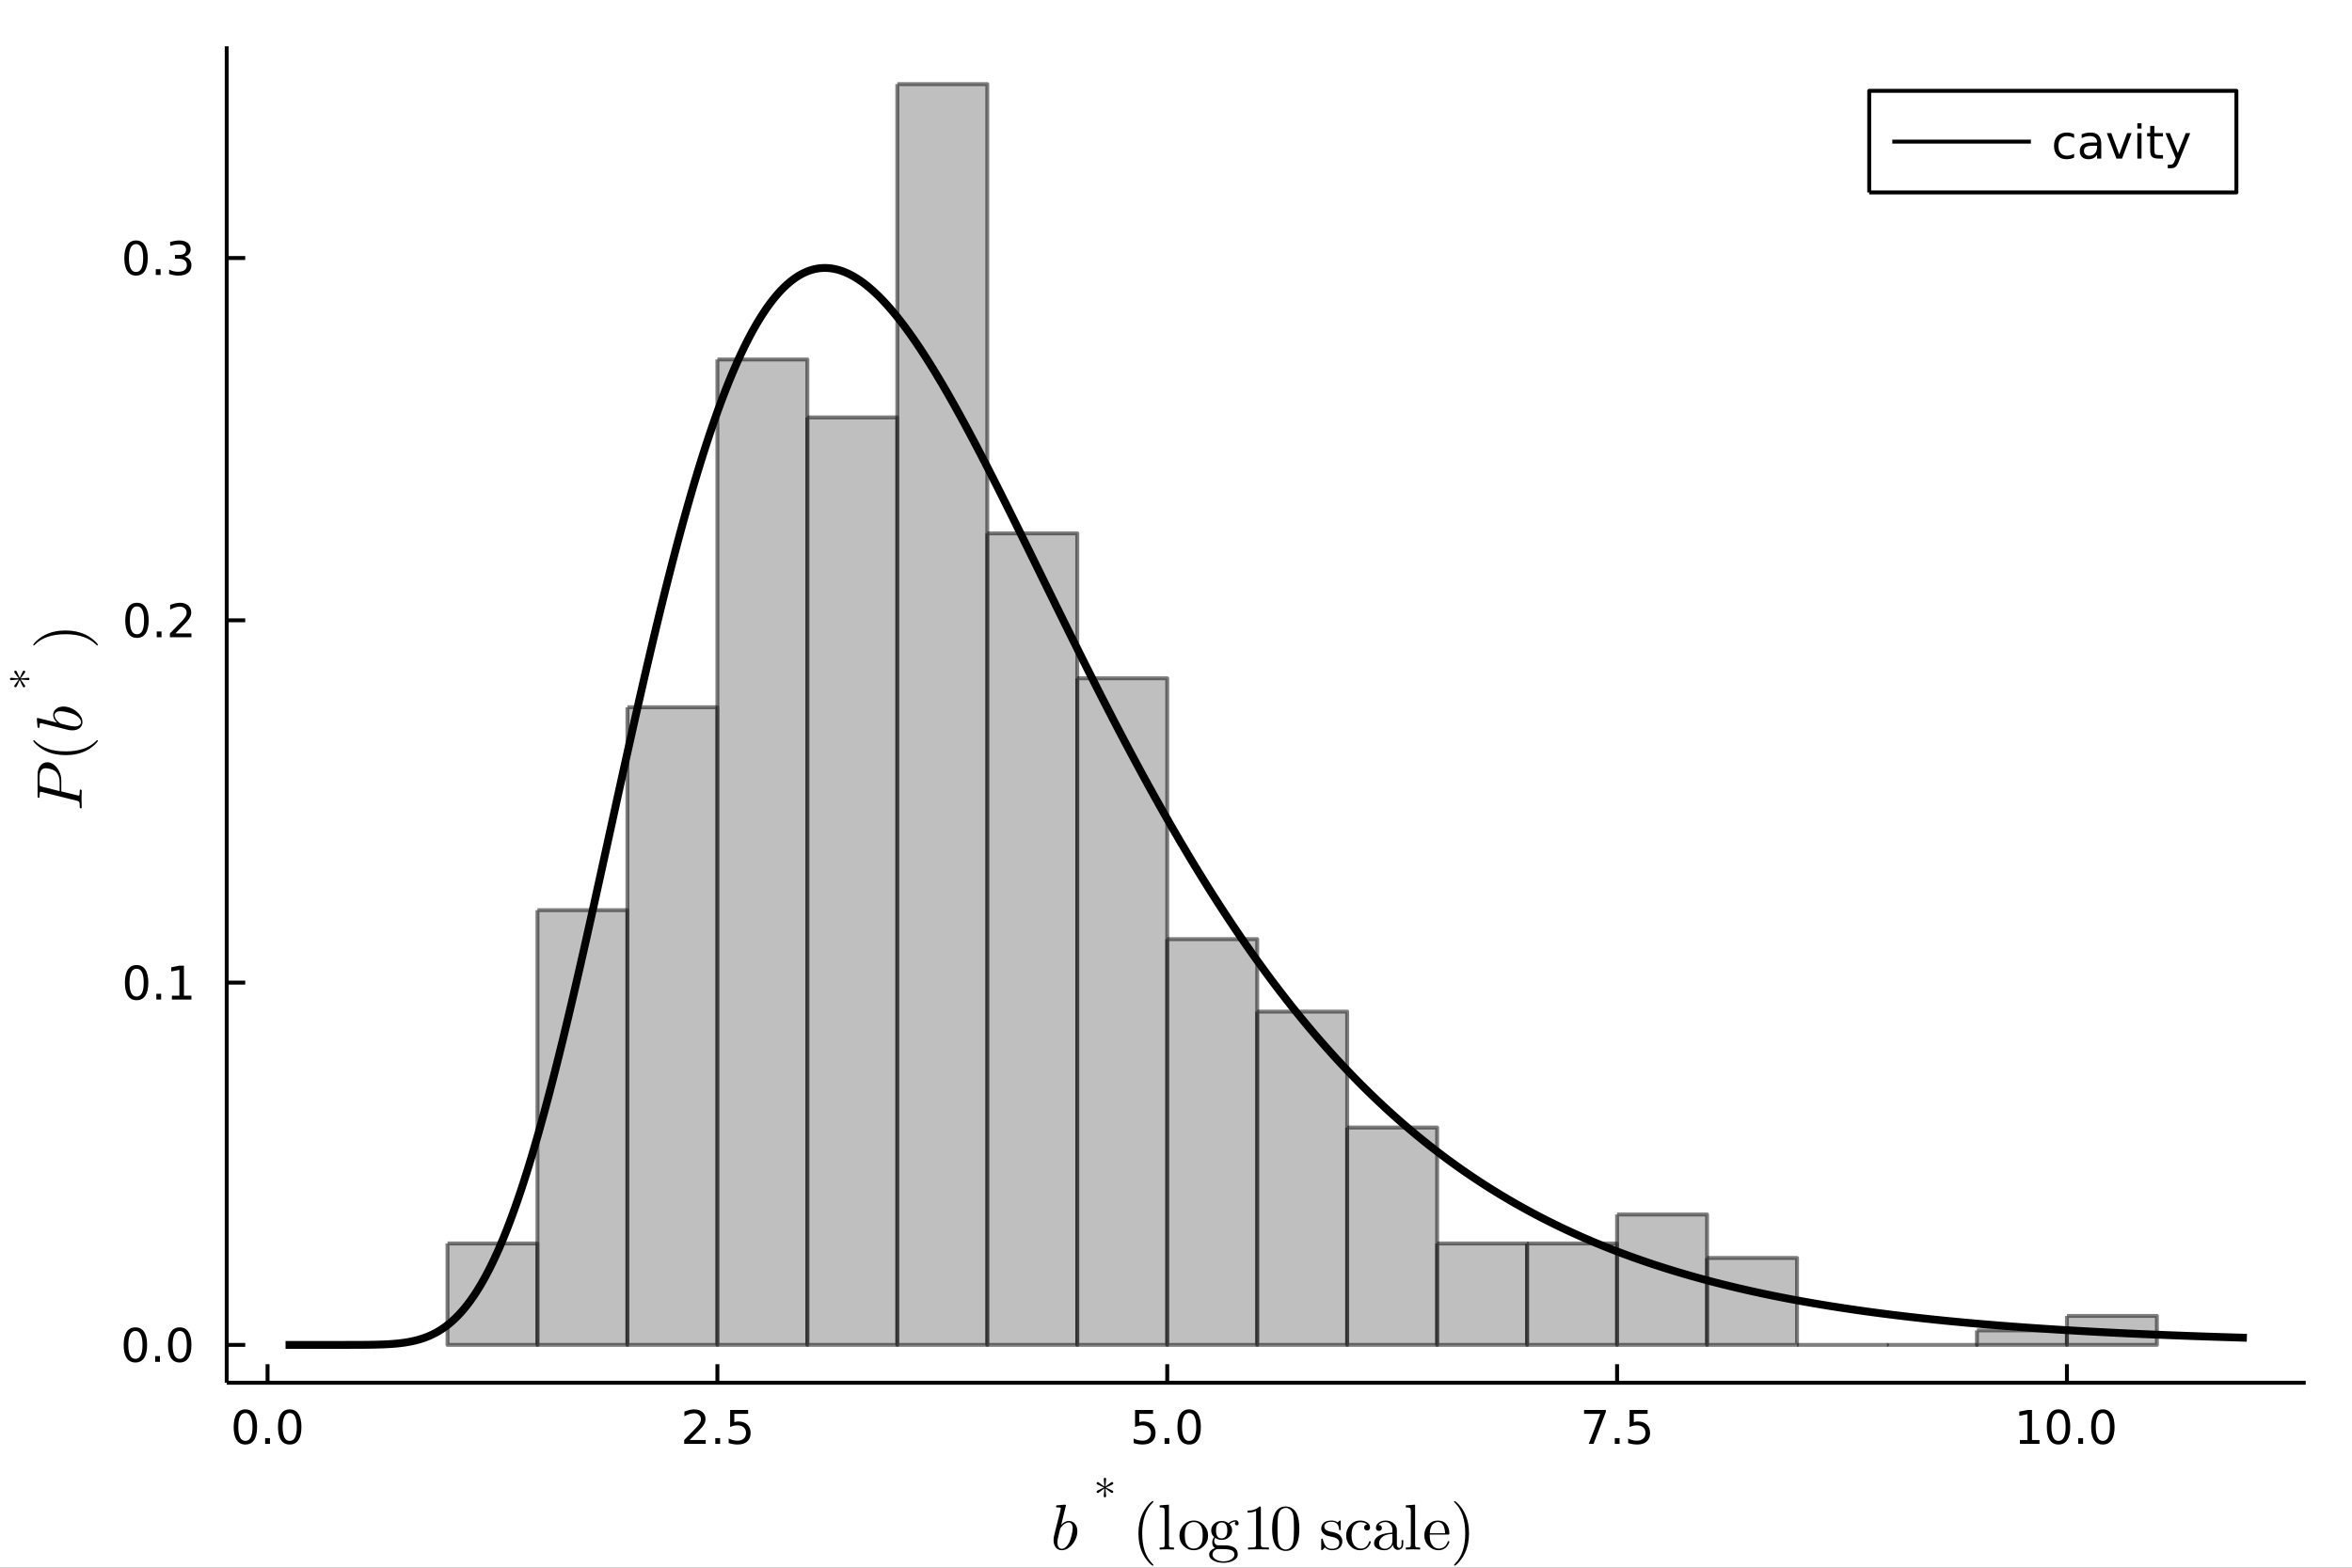 <?xml version="1.0" encoding="utf-8"?>
<svg xmlns="http://www.w3.org/2000/svg" xmlns:xlink="http://www.w3.org/1999/xlink" width="600" height="400" viewBox="0 0 2400 1600">
<rect x="0" y="0" width="2400" height="1600" fill="#333333" stroke="none"/>
<defs>
  <clipPath id="clip150">
    <rect x="0" y="0" width="2400" height="1600"/>
  </clipPath>
</defs>
<path clip-path="url(#clip150)" d="
M0 1600 L2400 1600 L2400 0 L0 0  Z
  " fill="#ffffff" fill-rule="evenodd" fill-opacity="1"/>
<defs>
  <clipPath id="clip151">
    <rect x="480" y="0" width="1681" height="1600"/>
  </clipPath>
</defs>
<defs>
  <clipPath id="clip152">
    <rect x="231" y="47" width="2122" height="1365"/>
  </clipPath>
</defs>
<path clip-path="url(#clip150)" d="
M231.336 1411.22 L2352.76 1411.22 L2352.76 47.244 L231.336 47.244  Z
  " fill="#ffffff" fill-rule="evenodd" fill-opacity="1"/>
<polyline clip-path="url(#clip150)" style="stroke:#000000; stroke-linecap:butt; stroke-linejoin:round; stroke-width:4; stroke-opacity:1; fill:none" points="
  231.336,1411.22 2352.76,1411.22 
  "/>
<polyline clip-path="url(#clip150)" style="stroke:#000000; stroke-linecap:butt; stroke-linejoin:round; stroke-width:4; stroke-opacity:1; fill:none" points="
  273.016,1411.22 273.016,1392.33 
  "/>
<polyline clip-path="url(#clip150)" style="stroke:#000000; stroke-linecap:butt; stroke-linejoin:round; stroke-width:4; stroke-opacity:1; fill:none" points="
  732.038,1411.22 732.038,1392.33 
  "/>
<polyline clip-path="url(#clip150)" style="stroke:#000000; stroke-linecap:butt; stroke-linejoin:round; stroke-width:4; stroke-opacity:1; fill:none" points="
  1191.06,1411.22 1191.06,1392.33 
  "/>
<polyline clip-path="url(#clip150)" style="stroke:#000000; stroke-linecap:butt; stroke-linejoin:round; stroke-width:4; stroke-opacity:1; fill:none" points="
  1650.08,1411.22 1650.08,1392.33 
  "/>
<polyline clip-path="url(#clip150)" style="stroke:#000000; stroke-linecap:butt; stroke-linejoin:round; stroke-width:4; stroke-opacity:1; fill:none" points="
  2109.11,1411.22 2109.11,1392.33 
  "/>
<path clip-path="url(#clip150)" d="M250.4 1442.14 Q246.789 1442.14 244.96 1445.71 Q243.155 1449.25 243.155 1456.38 Q243.155 1463.48 244.96 1467.05 Q246.789 1470.59 250.4 1470.59 Q254.034 1470.59 255.84 1467.05 Q257.669 1463.48 257.669 1456.38 Q257.669 1449.25 255.84 1445.71 Q254.034 1442.14 250.4 1442.14 M250.4 1438.44 Q256.21 1438.44 259.266 1443.05 Q262.344 1447.63 262.344 1456.38 Q262.344 1465.11 259.266 1469.71 Q256.21 1474.29 250.4 1474.29 Q244.59 1474.29 241.511 1469.71 Q238.456 1465.11 238.456 1456.38 Q238.456 1447.63 241.511 1443.05 Q244.59 1438.44 250.4 1438.44 Z" fill="#000000" fill-rule="evenodd" fill-opacity="1" /><path clip-path="url(#clip150)" d="M270.562 1467.74 L275.446 1467.74 L275.446 1473.62 L270.562 1473.62 L270.562 1467.74 Z" fill="#000000" fill-rule="evenodd" fill-opacity="1" /><path clip-path="url(#clip150)" d="M295.631 1442.14 Q292.02 1442.14 290.192 1445.71 Q288.386 1449.25 288.386 1456.38 Q288.386 1463.48 290.192 1467.05 Q292.02 1470.59 295.631 1470.59 Q299.266 1470.59 301.071 1467.05 Q302.9 1463.48 302.9 1456.38 Q302.9 1449.25 301.071 1445.71 Q299.266 1442.14 295.631 1442.14 M295.631 1438.44 Q301.441 1438.44 304.497 1443.05 Q307.576 1447.63 307.576 1456.38 Q307.576 1465.11 304.497 1469.71 Q301.441 1474.29 295.631 1474.29 Q289.821 1474.29 286.742 1469.71 Q283.687 1465.11 283.687 1456.38 Q283.687 1447.63 286.742 1443.05 Q289.821 1438.44 295.631 1438.44 Z" fill="#000000" fill-rule="evenodd" fill-opacity="1" /><path clip-path="url(#clip150)" d="M703.775 1469.69 L720.094 1469.69 L720.094 1473.62 L698.15 1473.62 L698.15 1469.69 Q700.812 1466.93 705.395 1462.3 Q710.002 1457.65 711.182 1456.31 Q713.427 1453.79 714.307 1452.05 Q715.21 1450.29 715.21 1448.6 Q715.21 1445.85 713.265 1444.11 Q711.344 1442.37 708.242 1442.37 Q706.043 1442.37 703.59 1443.14 Q701.159 1443.9 698.381 1445.45 L698.381 1440.73 Q701.205 1439.6 703.659 1439.02 Q706.113 1438.44 708.15 1438.44 Q713.52 1438.44 716.714 1441.12 Q719.909 1443.81 719.909 1448.3 Q719.909 1450.43 719.099 1452.35 Q718.312 1454.25 716.205 1456.84 Q715.626 1457.51 712.525 1460.73 Q709.423 1463.92 703.775 1469.69 Z" fill="#000000" fill-rule="evenodd" fill-opacity="1" /><path clip-path="url(#clip150)" d="M729.909 1467.74 L734.793 1467.74 L734.793 1473.62 L729.909 1473.62 L729.909 1467.74 Z" fill="#000000" fill-rule="evenodd" fill-opacity="1" /><path clip-path="url(#clip150)" d="M745.024 1439.06 L763.381 1439.06 L763.381 1443 L749.307 1443 L749.307 1451.47 Q750.325 1451.12 751.344 1450.96 Q752.362 1450.78 753.381 1450.78 Q759.168 1450.78 762.548 1453.95 Q765.927 1457.12 765.927 1462.54 Q765.927 1468.11 762.455 1471.22 Q758.983 1474.29 752.663 1474.29 Q750.487 1474.29 748.219 1473.92 Q745.974 1473.55 743.566 1472.81 L743.566 1468.11 Q745.649 1469.25 747.872 1469.8 Q750.094 1470.36 752.571 1470.36 Q756.575 1470.36 758.913 1468.25 Q761.251 1466.15 761.251 1462.54 Q761.251 1458.92 758.913 1456.82 Q756.575 1454.71 752.571 1454.71 Q750.696 1454.71 748.821 1455.13 Q746.969 1455.54 745.024 1456.42 L745.024 1439.06 Z" fill="#000000" fill-rule="evenodd" fill-opacity="1" /><path clip-path="url(#clip150)" d="M1158.23 1439.06 L1176.58 1439.06 L1176.58 1443 L1162.51 1443 L1162.51 1451.47 Q1163.53 1451.12 1164.55 1450.96 Q1165.56 1450.78 1166.58 1450.78 Q1172.37 1450.78 1175.75 1453.95 Q1179.13 1457.12 1179.13 1462.54 Q1179.13 1468.11 1175.66 1471.22 Q1172.18 1474.29 1165.86 1474.29 Q1163.69 1474.29 1161.42 1473.92 Q1159.17 1473.55 1156.77 1472.81 L1156.77 1468.11 Q1158.85 1469.25 1161.07 1469.8 Q1163.3 1470.36 1165.77 1470.36 Q1169.78 1470.36 1172.11 1468.25 Q1174.45 1466.15 1174.45 1462.54 Q1174.45 1458.92 1172.11 1456.82 Q1169.78 1454.71 1165.77 1454.71 Q1163.9 1454.71 1162.02 1455.13 Q1160.17 1455.54 1158.23 1456.42 L1158.23 1439.06 Z" fill="#000000" fill-rule="evenodd" fill-opacity="1" /><path clip-path="url(#clip150)" d="M1188.34 1467.74 L1193.23 1467.74 L1193.23 1473.62 L1188.34 1473.62 L1188.34 1467.74 Z" fill="#000000" fill-rule="evenodd" fill-opacity="1" /><path clip-path="url(#clip150)" d="M1213.41 1442.14 Q1209.8 1442.14 1207.97 1445.71 Q1206.17 1449.25 1206.17 1456.38 Q1206.17 1463.48 1207.97 1467.05 Q1209.8 1470.59 1213.41 1470.59 Q1217.04 1470.59 1218.85 1467.05 Q1220.68 1463.48 1220.68 1456.38 Q1220.68 1449.25 1218.85 1445.71 Q1217.04 1442.14 1213.41 1442.14 M1213.41 1438.44 Q1219.22 1438.44 1222.28 1443.05 Q1225.35 1447.63 1225.35 1456.38 Q1225.35 1465.11 1222.28 1469.71 Q1219.22 1474.29 1213.41 1474.29 Q1207.6 1474.29 1204.52 1469.71 Q1201.47 1465.11 1201.47 1456.38 Q1201.47 1447.63 1204.52 1443.05 Q1207.6 1438.44 1213.41 1438.44 Z" fill="#000000" fill-rule="evenodd" fill-opacity="1" /><path clip-path="url(#clip150)" d="M1616.4 1439.06 L1638.63 1439.06 L1638.63 1441.05 L1626.08 1473.62 L1621.2 1473.62 L1633 1443 L1616.4 1443 L1616.4 1439.06 Z" fill="#000000" fill-rule="evenodd" fill-opacity="1" /><path clip-path="url(#clip150)" d="M1647.75 1467.74 L1652.63 1467.74 L1652.63 1473.62 L1647.75 1473.62 L1647.75 1467.74 Z" fill="#000000" fill-rule="evenodd" fill-opacity="1" /><path clip-path="url(#clip150)" d="M1662.86 1439.06 L1681.22 1439.06 L1681.22 1443 L1667.14 1443 L1667.14 1451.47 Q1668.16 1451.12 1669.18 1450.96 Q1670.2 1450.78 1671.22 1450.78 Q1677.01 1450.78 1680.38 1453.95 Q1683.76 1457.12 1683.76 1462.54 Q1683.76 1468.11 1680.29 1471.22 Q1676.82 1474.29 1670.5 1474.29 Q1668.32 1474.29 1666.06 1473.92 Q1663.81 1473.55 1661.4 1472.81 L1661.4 1468.11 Q1663.49 1469.25 1665.71 1469.8 Q1667.93 1470.36 1670.41 1470.36 Q1674.41 1470.36 1676.75 1468.25 Q1679.09 1466.15 1679.09 1462.54 Q1679.09 1458.92 1676.75 1456.82 Q1674.41 1454.71 1670.41 1454.71 Q1668.53 1454.71 1666.66 1455.13 Q1664.81 1455.54 1662.86 1456.42 L1662.86 1439.06 Z" fill="#000000" fill-rule="evenodd" fill-opacity="1" /><path clip-path="url(#clip150)" d="M2061.18 1469.69 L2068.82 1469.69 L2068.82 1443.32 L2060.51 1444.99 L2060.51 1440.73 L2068.77 1439.06 L2073.45 1439.06 L2073.45 1469.69 L2081.09 1469.69 L2081.09 1473.62 L2061.18 1473.62 L2061.18 1469.69 Z" fill="#000000" fill-rule="evenodd" fill-opacity="1" /><path clip-path="url(#clip150)" d="M2100.53 1442.14 Q2096.92 1442.14 2095.09 1445.71 Q2093.28 1449.25 2093.28 1456.38 Q2093.28 1463.48 2095.09 1467.05 Q2096.92 1470.59 2100.53 1470.59 Q2104.16 1470.59 2105.97 1467.05 Q2107.8 1463.48 2107.8 1456.38 Q2107.8 1449.25 2105.97 1445.71 Q2104.16 1442.14 2100.53 1442.14 M2100.53 1438.44 Q2106.34 1438.44 2109.4 1443.05 Q2112.47 1447.63 2112.47 1456.38 Q2112.47 1465.11 2109.4 1469.71 Q2106.34 1474.29 2100.53 1474.29 Q2094.72 1474.29 2091.64 1469.71 Q2088.59 1465.11 2088.59 1456.38 Q2088.59 1447.63 2091.64 1443.05 Q2094.72 1438.44 2100.53 1438.44 Z" fill="#000000" fill-rule="evenodd" fill-opacity="1" /><path clip-path="url(#clip150)" d="M2120.69 1467.74 L2125.58 1467.74 L2125.58 1473.62 L2120.69 1473.62 L2120.69 1467.74 Z" fill="#000000" fill-rule="evenodd" fill-opacity="1" /><path clip-path="url(#clip150)" d="M2145.76 1442.14 Q2142.15 1442.14 2140.32 1445.71 Q2138.52 1449.25 2138.52 1456.38 Q2138.52 1463.48 2140.32 1467.05 Q2142.15 1470.59 2145.76 1470.59 Q2149.4 1470.59 2151.2 1467.05 Q2153.03 1463.48 2153.03 1456.38 Q2153.03 1449.25 2151.2 1445.71 Q2149.4 1442.14 2145.76 1442.14 M2145.76 1438.44 Q2151.57 1438.44 2154.63 1443.05 Q2157.71 1447.63 2157.71 1456.38 Q2157.71 1465.11 2154.63 1469.71 Q2151.57 1474.29 2145.76 1474.29 Q2139.95 1474.29 2136.87 1469.71 Q2133.82 1465.11 2133.82 1456.38 Q2133.82 1447.63 2136.87 1443.05 Q2139.95 1438.44 2145.76 1438.44 Z" fill="#000000" fill-rule="evenodd" fill-opacity="1" /><path clip-path="url(#clip150)" d="M1099.35 1562.84 Q1099.35 1567.48 1097 1572.02 Q1094.68 1576.53 1090.94 1579.36 Q1087.24 1582.19 1083.44 1582.19 Q1079.73 1582.19 1077.38 1579.36 Q1075.06 1576.49 1075.06 1571.82 Q1075.06 1570.18 1075.26 1569.02 Q1075.45 1567.86 1076.13 1565.16 L1081.54 1543.64 Q1082.47 1539.62 1082.47 1539.59 Q1082.47 1539.2 1082.31 1539.01 Q1082.18 1538.78 1081.41 1538.62 Q1080.63 1538.46 1079.15 1538.46 Q1078.54 1538.46 1078.25 1538.43 Q1077.99 1538.39 1077.77 1538.23 Q1077.58 1538.04 1077.58 1537.65 Q1077.58 1537.11 1077.8 1536.82 Q1078.06 1536.49 1078.25 1536.43 Q1078.44 1536.37 1078.83 1536.33 Q1079.38 1536.3 1081.21 1536.14 Q1083.05 1535.95 1084.63 1535.82 Q1086.21 1535.69 1086.88 1535.69 Q1087.27 1535.69 1087.46 1535.88 Q1087.69 1536.04 1087.69 1536.24 L1087.72 1536.4 L1082.86 1556.27 Q1086.69 1552.31 1090.59 1552.31 Q1094.48 1552.31 1096.9 1555.3 Q1099.35 1558.3 1099.35 1562.84 M1094.58 1559.94 Q1094.58 1556.88 1093.42 1555.33 Q1092.29 1553.76 1090.43 1553.76 Q1088.85 1553.76 1086.79 1554.95 Q1084.72 1556.14 1082.53 1559.04 Q1082.12 1559.59 1081.96 1559.91 Q1081.83 1560.23 1081.54 1561.33 L1080.09 1567.41 Q1079.02 1571.57 1079.02 1574.08 Q1079.02 1577.49 1080.28 1579.1 Q1081.54 1580.71 1083.44 1580.71 Q1085.43 1580.71 1087.53 1578.94 Q1089.62 1577.17 1091.23 1573.95 Q1092.23 1571.82 1093.39 1567.25 Q1094.58 1562.65 1094.58 1559.94 Z" fill="#000000" fill-rule="evenodd" fill-opacity="1" /><path clip-path="url(#clip150)" d="M1118.96 1522.51 Q1118.96 1521.72 1120.02 1521.2 L1126.45 1518.16 L1119.93 1515.12 Q1118.96 1514.66 1118.96 1513.88 Q1118.96 1513.42 1119.32 1513.02 Q1119.71 1512.59 1120.2 1512.59 Q1120.56 1512.59 1121.22 1513.09 L1126.94 1517.23 Q1126.24 1509.62 1126.27 1509.39 Q1126.27 1508.94 1126.6 1508.6 Q1126.94 1508.24 1127.51 1508.24 Q1127.96 1508.24 1128.32 1508.58 Q1128.7 1508.89 1128.7 1509.39 L1128.02 1517.23 L1133.14 1513.45 Q1134.34 1512.57 1134.77 1512.59 Q1135.28 1512.59 1135.64 1513 Q1136.01 1513.4 1136.01 1513.88 Q1136.01 1514.66 1134.95 1515.16 L1128.52 1518.2 L1135.04 1521.27 Q1136.01 1521.72 1136.01 1522.51 Q1136.01 1522.96 1135.62 1523.39 Q1135.26 1523.8 1134.77 1523.8 Q1134.49 1523.8 1134.02 1523.52 Q1133.93 1523.48 1132.96 1522.76 Q1131.99 1522.04 1130.48 1520.93 Q1128.99 1519.83 1128.02 1519.13 Q1128.72 1526.75 1128.7 1526.97 Q1128.7 1527.42 1128.36 1527.79 Q1128.02 1528.15 1127.46 1528.15 Q1127.01 1528.15 1126.63 1527.83 Q1126.27 1527.49 1126.27 1526.97 L1126.94 1519.13 L1120.49 1523.8 Q1119.8 1523.8 1119.41 1523.46 Q1119.05 1523.1 1119.01 1522.89 Q1118.96 1522.69 1118.96 1522.51 Z" fill="#000000" fill-rule="evenodd" fill-opacity="1" /><path clip-path="url(#clip150)" d="M1161.68 1564.96 Q1161.68 1553.82 1165.83 1544.84 Q1167.6 1541.07 1170.08 1537.91 Q1172.56 1534.76 1174.21 1533.37 Q1175.85 1531.99 1176.3 1531.99 Q1176.94 1531.99 1176.98 1532.63 Q1176.98 1532.95 1176.11 1533.76 Q1165.48 1544.58 1165.51 1564.96 Q1165.51 1585.42 1175.85 1595.82 Q1176.98 1596.94 1176.98 1597.3 Q1176.98 1597.94 1176.3 1597.94 Q1175.85 1597.94 1174.27 1596.62 Q1172.69 1595.3 1170.25 1592.28 Q1167.8 1589.25 1166.03 1585.54 Q1161.68 1576.56 1161.68 1564.96 Z" fill="#000000" fill-rule="evenodd" fill-opacity="1" /><path clip-path="url(#clip150)" d="M1183.31 1581.45 L1183.31 1579.42 Q1186.82 1579.42 1187.63 1579.01 Q1188.43 1578.56 1188.43 1576.43 L1188.43 1542.13 Q1188.43 1539.68 1187.56 1539.07 Q1186.72 1538.46 1183.31 1538.46 L1183.31 1536.4 L1192.78 1535.69 L1192.78 1576.43 Q1192.78 1578.56 1193.62 1579.01 Q1194.45 1579.42 1197.93 1579.42 L1197.93 1581.45 Q1197.13 1581.45 1195.45 1581.39 Q1193.78 1581.33 1192.55 1581.29 Q1191.33 1581.26 1190.62 1581.26 Q1189.85 1581.26 1183.31 1581.45 Z" fill="#000000" fill-rule="evenodd" fill-opacity="1" /><path clip-path="url(#clip150)" d="M1207.86 1577.91 Q1203.51 1573.6 1203.51 1567.35 Q1203.51 1561.07 1207.76 1556.49 Q1212.04 1551.89 1218.16 1551.89 Q1224.15 1551.89 1228.44 1556.46 Q1232.75 1561 1232.75 1567.35 Q1232.75 1573.56 1228.4 1577.88 Q1224.09 1582.19 1218.1 1582.19 Q1212.24 1582.19 1207.86 1577.91 M1208.98 1566.8 Q1208.98 1573.21 1210.66 1576.11 Q1213.23 1580.52 1218.16 1580.52 Q1220.61 1580.52 1222.64 1579.2 Q1224.7 1577.88 1225.83 1575.66 Q1227.28 1572.76 1227.28 1566.8 Q1227.28 1560.46 1225.54 1557.65 Q1222.96 1553.37 1218.1 1553.37 Q1215.97 1553.37 1213.88 1554.5 Q1211.82 1555.59 1210.56 1557.78 Q1208.98 1560.68 1208.98 1566.8 Z" fill="#000000" fill-rule="evenodd" fill-opacity="1" /><path clip-path="url(#clip150)" d="M1233.8 1586.67 Q1233.8 1584.55 1235.41 1582.71 Q1237.05 1580.87 1239.88 1580.07 Q1236.98 1578.23 1236.98 1574.21 Q1236.98 1571.12 1239.01 1568.73 Q1235.92 1566.16 1235.92 1561.94 Q1235.92 1558.04 1239.01 1555.17 Q1242.11 1552.31 1246.61 1552.31 Q1250.58 1552.31 1253.6 1554.69 Q1256.76 1551.6 1260.59 1551.57 Q1262.3 1551.57 1263.1 1552.63 Q1263.94 1553.69 1263.94 1554.82 Q1263.94 1555.82 1263.3 1556.3 Q1262.69 1556.78 1262.04 1556.78 Q1261.24 1556.78 1260.66 1556.27 Q1260.11 1555.72 1260.11 1554.88 Q1260.11 1553.5 1261.17 1553.08 Q1260.98 1553.02 1260.53 1553.02 Q1257.31 1553.02 1254.57 1555.59 Q1257.27 1558.1 1257.27 1562 Q1257.27 1565.9 1254.18 1568.76 Q1251.09 1571.63 1246.61 1571.63 Q1242.91 1571.63 1240.08 1569.57 Q1238.95 1570.89 1238.95 1572.69 Q1238.95 1574.34 1239.95 1575.62 Q1240.95 1576.91 1242.46 1577.11 Q1242.91 1577.17 1247.39 1577.17 Q1250.03 1577.17 1251.48 1577.23 Q1252.93 1577.3 1254.99 1577.75 Q1257.08 1578.17 1258.72 1579.01 Q1263.01 1581.39 1263.04 1586.54 Q1263.04 1590.31 1258.69 1592.66 Q1254.38 1595.04 1248.39 1595.04 Q1242.33 1595.04 1238.05 1592.63 Q1233.8 1590.25 1233.8 1586.67 M1237.24 1586.67 Q1237.24 1589.38 1240.43 1591.44 Q1243.62 1593.53 1248.45 1593.53 Q1253.18 1593.53 1256.37 1591.47 Q1259.59 1589.44 1259.59 1586.67 Q1259.59 1584.71 1258.47 1583.45 Q1257.34 1582.19 1255.02 1581.68 Q1252.73 1581.2 1251.12 1581.1 Q1249.51 1581 1246.55 1581 L1242.65 1581 Q1240.4 1581.13 1238.82 1582.77 Q1237.24 1584.42 1237.24 1586.67 M1240.85 1562 Q1240.85 1570.12 1246.61 1570.12 Q1249.51 1570.12 1251.28 1567.48 Q1252.35 1565.71 1252.35 1561.94 Q1252.35 1553.82 1246.61 1553.82 Q1243.72 1553.82 1241.91 1556.46 Q1240.85 1558.23 1240.85 1562 Z" fill="#000000" fill-rule="evenodd" fill-opacity="1" /><path clip-path="url(#clip150)" d="M1273.06 1543.81 L1273.06 1541.74 Q1280.98 1541.74 1285.07 1537.53 Q1286.2 1537.53 1286.39 1537.78 Q1286.59 1538.04 1286.59 1539.23 L1286.59 1576.24 Q1286.59 1578.2 1287.55 1578.81 Q1288.52 1579.42 1292.74 1579.42 L1294.83 1579.42 L1294.83 1581.45 Q1292.51 1581.26 1284.14 1581.26 Q1275.77 1581.26 1273.48 1581.45 L1273.48 1579.42 L1275.57 1579.42 Q1279.73 1579.42 1280.73 1578.85 Q1281.72 1578.23 1281.72 1576.24 L1281.72 1542.07 Q1278.28 1543.81 1273.06 1543.81 Z" fill="#000000" fill-rule="evenodd" fill-opacity="1" /><path clip-path="url(#clip150)" d="M1298.1 1560.36 Q1298.1 1550.67 1300.55 1545.38 Q1303.96 1537.53 1312.01 1537.53 Q1313.72 1537.53 1315.49 1538.01 Q1317.29 1538.46 1319.55 1540.23 Q1321.83 1542 1323.22 1544.9 Q1325.86 1550.5 1325.86 1560.36 Q1325.86 1569.99 1323.41 1575.24 Q1319.84 1582.9 1311.95 1582.9 Q1308.98 1582.9 1305.96 1581.39 Q1302.96 1579.88 1301.06 1576.24 Q1298.1 1570.79 1298.1 1560.36 M1303.57 1559.55 Q1303.57 1569.51 1304.28 1573.47 Q1305.09 1577.75 1307.28 1579.62 Q1309.5 1581.45 1311.95 1581.45 Q1314.59 1581.45 1316.78 1579.49 Q1319 1577.49 1319.68 1573.21 Q1320.42 1568.99 1320.39 1559.55 Q1320.39 1550.38 1319.74 1546.7 Q1318.87 1542.42 1316.55 1540.71 Q1314.27 1538.97 1311.95 1538.97 Q1311.08 1538.97 1310.14 1539.23 Q1309.24 1539.49 1307.92 1540.23 Q1306.6 1540.97 1305.57 1542.81 Q1304.57 1544.64 1304.09 1547.41 Q1303.57 1550.99 1303.57 1559.55 Z" fill="#000000" fill-rule="evenodd" fill-opacity="1" /><path clip-path="url(#clip150)" d="M1348.19 1580.58 L1348.19 1571.89 Q1348.19 1571.15 1348.23 1570.89 Q1348.26 1570.63 1348.45 1570.44 Q1348.64 1570.25 1349.03 1570.25 Q1349.48 1570.25 1349.64 1570.44 Q1349.84 1570.63 1349.96 1571.37 Q1350.96 1575.91 1353.09 1578.33 Q1355.25 1580.71 1359.14 1580.71 Q1362.85 1580.71 1364.72 1579.07 Q1366.58 1577.43 1366.58 1574.72 Q1366.58 1569.89 1359.72 1568.67 Q1355.76 1567.86 1354.12 1567.35 Q1352.48 1566.8 1351.03 1565.61 Q1348.19 1563.29 1348.19 1560 Q1348.19 1556.72 1350.67 1554.3 Q1353.19 1551.89 1358.72 1551.89 Q1362.43 1551.89 1364.94 1553.76 Q1365.68 1553.18 1366.07 1552.69 Q1366.94 1551.89 1367.39 1551.89 Q1367.9 1551.89 1368 1552.24 Q1368.1 1552.57 1368.1 1553.5 L1368.1 1560.13 Q1368.1 1560.87 1368.06 1561.13 Q1368.03 1561.39 1367.84 1561.58 Q1367.65 1561.74 1367.23 1561.74 Q1366.49 1561.74 1366.45 1561.13 Q1365.94 1553.14 1358.72 1553.14 Q1354.83 1553.14 1353.09 1554.66 Q1351.35 1556.14 1351.35 1558.17 Q1351.35 1559.3 1351.87 1560.17 Q1352.41 1561 1353.09 1561.52 Q1353.8 1562 1355.09 1562.48 Q1356.37 1562.94 1357.15 1563.1 Q1357.95 1563.26 1359.47 1563.58 Q1364.75 1564.58 1366.97 1566.74 Q1369.74 1569.51 1369.74 1573.02 Q1369.74 1576.91 1367.1 1579.55 Q1364.46 1582.19 1359.14 1582.19 Q1354.86 1582.19 1351.87 1579.33 Q1351.48 1579.71 1351.19 1580.07 Q1350.9 1580.39 1350.77 1580.52 Q1350.67 1580.65 1350.64 1580.75 Q1350.61 1580.81 1350.54 1580.87 Q1349.22 1582.19 1348.9 1582.19 Q1348.39 1582.19 1348.29 1581.84 Q1348.19 1581.52 1348.19 1580.58 Z" fill="#000000" fill-rule="evenodd" fill-opacity="1" /><path clip-path="url(#clip150)" d="M1377.83 1577.85 Q1373.64 1573.47 1373.64 1567.22 Q1373.64 1560.94 1377.76 1556.43 Q1381.88 1551.89 1387.94 1551.89 Q1391.96 1551.89 1394.99 1553.82 Q1398.02 1555.72 1398.02 1558.97 Q1398.02 1560.42 1397.15 1561.26 Q1396.31 1562.07 1394.99 1562.07 Q1393.61 1562.07 1392.77 1561.23 Q1391.96 1560.36 1391.96 1559.04 Q1391.96 1558.46 1392.16 1557.88 Q1392.35 1557.3 1393.06 1556.69 Q1393.8 1556.08 1395.06 1555.98 Q1392.71 1553.56 1388.13 1553.56 Q1388.07 1553.56 1388 1553.56 Q1384.65 1553.56 1381.88 1556.72 Q1379.11 1559.88 1379.11 1567.09 Q1379.11 1570.86 1380.02 1573.63 Q1380.95 1576.37 1382.46 1577.78 Q1383.98 1579.2 1385.46 1579.88 Q1386.94 1580.52 1388.39 1580.52 Q1394.86 1580.52 1397.05 1573.6 Q1397.25 1572.95 1397.89 1572.95 Q1398.76 1572.95 1398.76 1573.6 Q1398.76 1573.92 1398.5 1574.76 Q1398.25 1575.59 1397.44 1576.91 Q1396.63 1578.23 1395.48 1579.39 Q1394.35 1580.52 1392.32 1581.36 Q1390.32 1582.19 1387.81 1582.19 Q1382.01 1582.19 1377.83 1577.85 Z" fill="#000000" fill-rule="evenodd" fill-opacity="1" /><path clip-path="url(#clip150)" d="M1402.11 1575.17 Q1402.11 1569.57 1408.71 1566.61 Q1412.67 1564.71 1420.85 1564.22 L1420.85 1561.81 Q1420.85 1557.72 1418.69 1555.56 Q1416.57 1553.37 1413.86 1553.37 Q1409.03 1553.37 1406.71 1556.4 Q1408.68 1556.46 1409.39 1557.46 Q1410.09 1558.43 1410.09 1559.43 Q1410.09 1560.75 1409.26 1561.62 Q1408.45 1562.45 1407.07 1562.45 Q1405.75 1562.45 1404.88 1561.65 Q1404.01 1560.81 1404.01 1559.36 Q1404.01 1556.14 1406.91 1554.01 Q1409.84 1551.89 1413.99 1551.89 Q1419.4 1551.89 1423.01 1555.53 Q1424.14 1556.66 1424.68 1558.1 Q1425.26 1559.55 1425.33 1560.52 Q1425.39 1561.45 1425.39 1563.32 L1425.39 1576.49 Q1425.39 1576.88 1425.52 1577.52 Q1425.65 1578.17 1426.23 1579.01 Q1426.84 1579.81 1427.84 1579.81 Q1430.22 1579.81 1430.19 1575.59 L1430.19 1571.89 L1431.87 1571.89 L1431.87 1575.59 Q1431.87 1579.1 1430 1580.49 Q1428.16 1581.84 1426.46 1581.84 Q1424.27 1581.84 1422.88 1580.23 Q1421.5 1578.62 1421.3 1576.43 Q1420.3 1578.94 1418.02 1580.58 Q1415.76 1582.19 1412.67 1582.19 Q1410.29 1582.19 1408.03 1581.58 Q1405.81 1581 1403.94 1579.36 Q1402.11 1577.69 1402.11 1575.17 M1407.2 1575.11 Q1407.2 1577.56 1408.94 1579.14 Q1410.67 1580.71 1413.12 1580.71 Q1415.89 1580.71 1418.37 1578.59 Q1420.85 1576.43 1420.85 1572.21 L1420.85 1565.61 Q1413.54 1565.87 1410.35 1568.8 Q1407.2 1571.7 1407.2 1575.11 Z" fill="#000000" fill-rule="evenodd" fill-opacity="1" /><path clip-path="url(#clip150)" d="M1434.51 1581.45 L1434.51 1579.42 Q1438.02 1579.42 1438.82 1579.01 Q1439.63 1578.56 1439.63 1576.43 L1439.63 1542.13 Q1439.63 1539.68 1438.76 1539.07 Q1437.92 1538.46 1434.51 1538.46 L1434.51 1536.4 L1443.98 1535.69 L1443.98 1576.43 Q1443.98 1578.56 1444.81 1579.01 Q1445.65 1579.42 1449.13 1579.42 L1449.13 1581.45 Q1448.32 1581.45 1446.65 1581.39 Q1444.97 1581.33 1443.75 1581.29 Q1442.53 1581.26 1441.82 1581.26 Q1441.05 1581.26 1434.51 1581.45 Z" fill="#000000" fill-rule="evenodd" fill-opacity="1" /><path clip-path="url(#clip150)" d="M1453.39 1566.93 Q1453.39 1560.71 1457.38 1556.3 Q1461.37 1551.89 1467.11 1551.89 Q1472.9 1551.89 1475.9 1555.66 Q1478.93 1559.43 1478.93 1564.84 Q1478.93 1565.83 1478.67 1566.03 Q1478.41 1566.22 1477.28 1566.22 L1458.86 1566.22 Q1458.86 1572.95 1460.86 1576.11 Q1463.63 1580.52 1468.3 1580.52 Q1468.94 1580.52 1469.71 1580.39 Q1470.49 1580.26 1472.07 1579.71 Q1473.64 1579.14 1475.03 1577.62 Q1476.41 1576.11 1477.22 1573.72 Q1477.41 1572.79 1478.06 1572.82 Q1478.93 1572.82 1478.93 1573.6 Q1478.93 1574.18 1478.28 1575.5 Q1477.67 1576.78 1476.48 1578.33 Q1475.29 1579.88 1472.97 1581.04 Q1470.68 1582.19 1467.91 1582.19 Q1462.11 1582.19 1457.73 1577.81 Q1453.39 1573.4 1453.39 1566.93 M1458.93 1564.84 L1474.58 1564.84 Q1474.58 1563.45 1474.32 1561.9 Q1474.09 1560.36 1473.39 1558.23 Q1472.71 1556.08 1471.1 1554.72 Q1469.49 1553.37 1467.11 1553.37 Q1466.04 1553.37 1464.88 1553.82 Q1463.76 1554.27 1462.37 1555.37 Q1460.99 1556.46 1460.02 1558.94 Q1459.05 1561.42 1458.93 1564.84 Z" fill="#000000" fill-rule="evenodd" fill-opacity="1" /><path clip-path="url(#clip150)" d="M1483.7 1597.3 Q1483.7 1596.98 1484.54 1596.17 Q1495.17 1585.35 1495.17 1564.96 Q1495.17 1544.51 1484.96 1534.18 Q1483.7 1532.98 1483.7 1532.63 Q1483.7 1531.99 1484.35 1531.99 Q1484.8 1531.99 1486.37 1533.31 Q1487.99 1534.63 1490.4 1537.65 Q1492.85 1540.68 1494.65 1544.38 Q1499 1553.37 1499 1564.96 Q1499 1576.11 1494.84 1585.09 Q1493.07 1588.86 1490.59 1592.02 Q1488.11 1595.17 1486.47 1596.56 Q1484.83 1597.94 1484.35 1597.94 Q1483.7 1597.94 1483.7 1597.3 Z" fill="#000000" fill-rule="evenodd" fill-opacity="1" /><polyline clip-path="url(#clip150)" style="stroke:#000000; stroke-linecap:butt; stroke-linejoin:round; stroke-width:4; stroke-opacity:1; fill:none" points="
  231.336,1411.22 231.336,47.244 
  "/>
<polyline clip-path="url(#clip150)" style="stroke:#000000; stroke-linecap:butt; stroke-linejoin:round; stroke-width:4; stroke-opacity:1; fill:none" points="
  231.336,1372.62 250.234,1372.62 
  "/>
<polyline clip-path="url(#clip150)" style="stroke:#000000; stroke-linecap:butt; stroke-linejoin:round; stroke-width:4; stroke-opacity:1; fill:none" points="
  231.336,1002.86 250.234,1002.86 
  "/>
<polyline clip-path="url(#clip150)" style="stroke:#000000; stroke-linecap:butt; stroke-linejoin:round; stroke-width:4; stroke-opacity:1; fill:none" points="
  231.336,633.096 250.234,633.096 
  "/>
<polyline clip-path="url(#clip150)" style="stroke:#000000; stroke-linecap:butt; stroke-linejoin:round; stroke-width:4; stroke-opacity:1; fill:none" points="
  231.336,263.333 250.234,263.333 
  "/>
<path clip-path="url(#clip150)" d="M138.161 1358.42 Q134.55 1358.42 132.721 1361.98 Q130.915 1365.53 130.915 1372.66 Q130.915 1379.76 132.721 1383.33 Q134.55 1386.87 138.161 1386.87 Q141.795 1386.87 143.601 1383.33 Q145.429 1379.76 145.429 1372.66 Q145.429 1365.53 143.601 1361.98 Q141.795 1358.42 138.161 1358.42 M138.161 1354.72 Q143.971 1354.72 147.027 1359.32 Q150.105 1363.91 150.105 1372.66 Q150.105 1381.38 147.027 1385.99 Q143.971 1390.57 138.161 1390.57 Q132.351 1390.57 129.272 1385.99 Q126.216 1381.38 126.216 1372.66 Q126.216 1363.91 129.272 1359.32 Q132.351 1354.72 138.161 1354.72 Z" fill="#000000" fill-rule="evenodd" fill-opacity="1" /><path clip-path="url(#clip150)" d="M158.323 1384.02 L163.207 1384.02 L163.207 1389.9 L158.323 1389.9 L158.323 1384.02 Z" fill="#000000" fill-rule="evenodd" fill-opacity="1" /><path clip-path="url(#clip150)" d="M183.392 1358.42 Q179.781 1358.42 177.952 1361.98 Q176.147 1365.53 176.147 1372.66 Q176.147 1379.76 177.952 1383.33 Q179.781 1386.87 183.392 1386.87 Q187.026 1386.87 188.832 1383.33 Q190.661 1379.76 190.661 1372.66 Q190.661 1365.53 188.832 1361.98 Q187.026 1358.42 183.392 1358.42 M183.392 1354.72 Q189.202 1354.72 192.258 1359.32 Q195.336 1363.91 195.336 1372.66 Q195.336 1381.38 192.258 1385.99 Q189.202 1390.57 183.392 1390.57 Q177.582 1390.57 174.503 1385.99 Q171.448 1381.38 171.448 1372.66 Q171.448 1363.91 174.503 1359.32 Q177.582 1354.72 183.392 1354.72 Z" fill="#000000" fill-rule="evenodd" fill-opacity="1" /><path clip-path="url(#clip150)" d="M139.388 988.657 Q135.777 988.657 133.948 992.221 Q132.142 995.763 132.142 1002.89 Q132.142 1010 133.948 1013.56 Q135.777 1017.11 139.388 1017.11 Q143.022 1017.11 144.827 1013.56 Q146.656 1010 146.656 1002.89 Q146.656 995.763 144.827 992.221 Q143.022 988.657 139.388 988.657 M139.388 984.953 Q145.198 984.953 148.253 989.559 Q151.332 994.143 151.332 1002.89 Q151.332 1011.62 148.253 1016.23 Q145.198 1020.81 139.388 1020.81 Q133.578 1020.81 130.499 1016.23 Q127.443 1011.62 127.443 1002.89 Q127.443 994.143 130.499 989.559 Q133.578 984.953 139.388 984.953 Z" fill="#000000" fill-rule="evenodd" fill-opacity="1" /><path clip-path="url(#clip150)" d="M159.55 1014.26 L164.434 1014.26 L164.434 1020.14 L159.55 1020.14 L159.55 1014.26 Z" fill="#000000" fill-rule="evenodd" fill-opacity="1" /><path clip-path="url(#clip150)" d="M175.429 1016.2 L183.068 1016.2 L183.068 989.837 L174.758 991.504 L174.758 987.245 L183.022 985.578 L187.698 985.578 L187.698 1016.2 L195.336 1016.2 L195.336 1020.14 L175.429 1020.14 L175.429 1016.2 Z" fill="#000000" fill-rule="evenodd" fill-opacity="1" /><path clip-path="url(#clip150)" d="M139.758 618.894 Q136.147 618.894 134.318 622.459 Q132.513 626.001 132.513 633.13 Q132.513 640.237 134.318 643.802 Q136.147 647.343 139.758 647.343 Q143.392 647.343 145.198 643.802 Q147.027 640.237 147.027 633.13 Q147.027 626.001 145.198 622.459 Q143.392 618.894 139.758 618.894 M139.758 615.191 Q145.568 615.191 148.624 619.797 Q151.702 624.38 151.702 633.13 Q151.702 641.857 148.624 646.464 Q145.568 651.047 139.758 651.047 Q133.948 651.047 130.869 646.464 Q127.814 641.857 127.814 633.13 Q127.814 624.38 130.869 619.797 Q133.948 615.191 139.758 615.191 Z" fill="#000000" fill-rule="evenodd" fill-opacity="1" /><path clip-path="url(#clip150)" d="M159.92 644.496 L164.804 644.496 L164.804 650.376 L159.92 650.376 L159.92 644.496 Z" fill="#000000" fill-rule="evenodd" fill-opacity="1" /><path clip-path="url(#clip150)" d="M179.017 646.44 L195.336 646.44 L195.336 650.376 L173.392 650.376 L173.392 646.44 Q176.054 643.686 180.637 639.056 Q185.244 634.403 186.424 633.061 Q188.67 630.538 189.549 628.802 Q190.452 627.042 190.452 625.353 Q190.452 622.598 188.508 620.862 Q186.586 619.126 183.485 619.126 Q181.286 619.126 178.832 619.89 Q176.401 620.654 173.624 622.204 L173.624 617.482 Q176.448 616.348 178.901 615.769 Q181.355 615.191 183.392 615.191 Q188.762 615.191 191.957 617.876 Q195.151 620.561 195.151 625.052 Q195.151 627.181 194.341 629.103 Q193.554 631.001 191.448 633.593 Q190.869 634.265 187.767 637.482 Q184.665 640.677 179.017 646.44 Z" fill="#000000" fill-rule="evenodd" fill-opacity="1" /><path clip-path="url(#clip150)" d="M138.809 249.132 Q135.198 249.132 133.369 252.697 Q131.564 256.238 131.564 263.368 Q131.564 270.474 133.369 274.039 Q135.198 277.581 138.809 277.581 Q142.443 277.581 144.249 274.039 Q146.077 270.474 146.077 263.368 Q146.077 256.238 144.249 252.697 Q142.443 249.132 138.809 249.132 M138.809 245.428 Q144.619 245.428 147.675 250.035 Q150.753 254.618 150.753 263.368 Q150.753 272.095 147.675 276.701 Q144.619 281.285 138.809 281.285 Q132.999 281.285 129.92 276.701 Q126.865 272.095 126.865 263.368 Q126.865 254.618 129.92 250.035 Q132.999 245.428 138.809 245.428 Z" fill="#000000" fill-rule="evenodd" fill-opacity="1" /><path clip-path="url(#clip150)" d="M158.971 274.734 L163.855 274.734 L163.855 280.613 L158.971 280.613 L158.971 274.734 Z" fill="#000000" fill-rule="evenodd" fill-opacity="1" /><path clip-path="url(#clip150)" d="M188.207 261.979 Q191.563 262.697 193.438 264.965 Q195.336 267.234 195.336 270.567 Q195.336 275.683 191.818 278.484 Q188.299 281.285 181.818 281.285 Q179.642 281.285 177.327 280.845 Q175.036 280.428 172.582 279.572 L172.582 275.058 Q174.526 276.192 176.841 276.771 Q179.156 277.349 181.679 277.349 Q186.077 277.349 188.369 275.613 Q190.684 273.877 190.684 270.567 Q190.684 267.511 188.531 265.798 Q186.401 264.062 182.582 264.062 L178.554 264.062 L178.554 260.22 L182.767 260.22 Q186.216 260.22 188.045 258.854 Q189.873 257.465 189.873 254.873 Q189.873 252.211 187.975 250.799 Q186.1 249.363 182.582 249.363 Q180.661 249.363 178.462 249.78 Q176.262 250.197 173.624 251.076 L173.624 246.91 Q176.286 246.169 178.6 245.799 Q180.938 245.428 182.999 245.428 Q188.323 245.428 191.424 247.859 Q194.526 250.266 194.526 254.387 Q194.526 257.257 192.883 259.248 Q191.239 261.215 188.207 261.979 Z" fill="#000000" fill-rule="evenodd" fill-opacity="1" /><path clip-path="url(#clip150)" d="M48.288 777.945 Q51.895 777.945 55.212 780.618 Q58.529 783.259 60.558 787.575 Q62.555 791.858 62.555 796.464 L62.555 807.671 L79.044 811.761 Q79.141 811.794 79.56 811.89 Q79.946 811.987 80.172 811.987 Q80.977 811.987 81.17 810.988 Q81.363 809.958 81.363 807.671 Q81.363 806.19 81.621 805.964 Q81.782 805.836 82.072 805.836 Q82.523 805.836 82.845 805.964 Q83.135 806.093 83.231 806.351 Q83.328 806.576 83.36 806.737 Q83.392 806.898 83.392 807.156 Q83.392 807.832 83.328 809.282 Q83.263 810.699 83.263 811.439 L83.199 815.658 L83.392 824.032 Q83.392 825.03 82.587 825.03 Q81.975 825.03 81.718 824.773 Q81.428 824.515 81.395 824.225 Q81.363 823.935 81.363 823.195 Q81.363 821.584 81.267 820.618 Q81.17 819.652 81.041 819.04 Q80.88 818.396 80.429 818.074 Q79.978 817.72 79.592 817.558 Q79.173 817.397 78.239 817.172 L42.813 808.348 Q41.75 808.09 41.589 808.09 Q41.042 808.09 40.848 808.412 Q40.623 808.702 40.526 809.539 Q40.398 811.15 40.398 812.373 Q40.398 813.178 40.365 813.501 Q40.333 813.79 40.172 814.048 Q39.979 814.273 39.592 814.273 Q38.98 814.273 38.723 814.016 Q38.433 813.726 38.401 813.404 Q38.336 813.082 38.336 812.309 L38.336 790.924 Q38.336 784.773 41.267 781.359 Q44.198 777.945 48.288 777.945 M46.71 784.064 Q40.398 784.064 40.398 793.05 L40.398 799.362 Q40.398 801.456 40.784 801.971 Q41.138 802.486 42.91 802.937 L60.848 807.414 L60.848 798.106 Q60.848 791.858 57.338 787.961 Q55.727 786.19 52.378 785.127 Q49.029 784.064 46.71 784.064 Z" fill="#000000" fill-rule="evenodd" fill-opacity="1" /><path clip-path="url(#clip150)" d="M66.903 770.708 Q55.76 770.708 46.774 766.553 Q43.006 764.782 39.85 762.302 Q36.694 759.822 35.309 758.18 Q33.924 756.537 33.924 756.086 Q33.924 755.442 34.568 755.41 Q34.89 755.41 35.695 756.279 Q46.517 766.907 66.903 766.875 Q87.354 766.875 97.756 756.537 Q98.883 755.41 99.238 755.41 Q99.882 755.41 99.882 756.086 Q99.882 756.537 98.561 758.115 Q97.241 759.693 94.213 762.141 Q91.186 764.589 87.483 766.36 Q78.497 770.708 66.903 770.708 Z" fill="#000000" fill-rule="evenodd" fill-opacity="1" /><path clip-path="url(#clip150)" d="M64.777 721.097 Q69.415 721.097 73.956 723.448 Q78.465 725.767 81.299 729.503 Q84.133 733.206 84.133 737.007 Q84.133 740.71 81.299 743.061 Q78.433 745.38 73.763 745.38 Q72.12 745.38 70.961 745.187 Q69.801 744.994 67.096 744.317 L45.583 738.907 Q41.557 737.973 41.525 737.973 Q41.138 737.973 40.945 738.134 Q40.719 738.263 40.559 739.036 Q40.398 739.809 40.398 741.29 Q40.398 741.902 40.365 742.192 Q40.333 742.449 40.172 742.675 Q39.979 742.868 39.592 742.868 Q39.045 742.868 38.755 742.643 Q38.433 742.385 38.368 742.192 Q38.304 741.999 38.272 741.612 Q38.24 741.065 38.079 739.229 Q37.885 737.393 37.757 735.815 Q37.628 734.237 37.628 733.561 Q37.628 733.174 37.821 732.981 Q37.982 732.756 38.175 732.756 L38.336 732.723 L58.207 737.586 Q54.246 733.754 54.246 729.857 Q54.246 725.96 57.241 723.545 Q60.236 721.097 64.777 721.097 M61.879 725.863 Q58.819 725.863 57.273 727.023 Q55.695 728.15 55.695 730.018 Q55.695 731.596 56.887 733.657 Q58.078 735.718 60.977 737.908 Q61.525 738.327 61.847 738.488 Q62.169 738.617 63.264 738.907 L69.351 740.356 Q73.505 741.419 76.017 741.419 Q79.431 741.419 81.041 740.163 Q82.652 738.907 82.652 737.007 Q82.652 735.01 80.88 732.917 Q79.109 730.823 75.888 729.213 Q73.763 728.214 69.189 727.055 Q64.584 725.863 61.879 725.863 Z" fill="#000000" fill-rule="evenodd" fill-opacity="1" /><path clip-path="url(#clip150)" d="M24.449 701.482 Q23.66 701.482 23.141 700.422 L20.098 693.997 L17.054 700.512 Q16.603 701.482 15.814 701.482 Q15.363 701.482 14.958 701.121 Q14.529 700.738 14.529 700.242 Q14.529 699.881 15.025 699.227 L19.173 693.501 Q11.553 694.2 11.328 694.177 Q10.877 694.177 10.539 693.839 Q10.178 693.501 10.178 692.937 Q10.178 692.486 10.516 692.126 Q10.832 691.742 11.328 691.742 L19.173 692.419 L15.386 687.301 Q14.507 686.106 14.529 685.678 Q14.529 685.16 14.935 684.799 Q15.341 684.438 15.814 684.438 Q16.603 684.438 17.099 685.498 L20.143 691.923 L23.209 685.408 Q23.66 684.438 24.449 684.438 Q24.9 684.438 25.328 684.821 Q25.734 685.182 25.734 685.678 Q25.734 685.949 25.463 686.422 Q25.418 686.512 24.697 687.482 Q23.975 688.451 22.871 689.961 Q21.766 691.449 21.067 692.419 Q28.687 691.72 28.912 691.742 Q29.363 691.742 29.724 692.081 Q30.085 692.419 30.085 692.982 Q30.085 693.433 29.769 693.817 Q29.431 694.177 28.912 694.177 L21.067 693.501 L25.734 699.949 Q25.734 700.647 25.395 701.031 Q25.035 701.391 24.832 701.436 Q24.629 701.482 24.449 701.482 Z" fill="#000000" fill-rule="evenodd" fill-opacity="1" /><path clip-path="url(#clip150)" d="M99.238 658.765 Q98.915 658.765 98.11 657.927 Q87.289 647.3 66.903 647.3 Q46.452 647.3 36.114 657.509 Q34.922 658.765 34.568 658.765 Q33.924 658.765 33.924 658.121 Q33.924 657.67 35.245 656.092 Q36.565 654.481 39.592 652.066 Q42.62 649.618 46.323 647.815 Q55.309 643.467 66.903 643.467 Q78.046 643.467 87.032 647.622 Q90.8 649.393 93.956 651.873 Q97.112 654.353 98.497 655.995 Q99.882 657.638 99.882 658.121 Q99.882 658.765 99.238 658.765 Z" fill="#000000" fill-rule="evenodd" fill-opacity="1" /><path clip-path="url(#clip152)" d="
M456.625 1269.09 L456.625 1372.62 L548.429 1372.62 L548.429 1269.09 L456.625 1269.09 L456.625 1269.09  Z
  " fill="#808080" fill-rule="evenodd" fill-opacity="0.5"/>
<polyline clip-path="url(#clip152)" style="stroke:#000000; stroke-linecap:butt; stroke-linejoin:round; stroke-width:4; stroke-opacity:0.5; fill:none" points="
  456.625,1269.09 456.625,1372.62 548.429,1372.62 548.429,1269.09 456.625,1269.09 
  "/>
<path clip-path="url(#clip152)" d="
M548.429 928.906 L548.429 1372.62 L640.234 1372.62 L640.234 928.906 L548.429 928.906 L548.429 928.906  Z
  " fill="#808080" fill-rule="evenodd" fill-opacity="0.5"/>
<polyline clip-path="url(#clip152)" style="stroke:#000000; stroke-linecap:butt; stroke-linejoin:round; stroke-width:4; stroke-opacity:0.5; fill:none" points="
  548.429,928.906 548.429,1372.62 640.234,1372.62 640.234,928.906 548.429,928.906 
  "/>
<path clip-path="url(#clip152)" d="
M640.234 721.839 L640.234 1372.62 L732.038 1372.62 L732.038 721.839 L640.234 721.839 L640.234 721.839  Z
  " fill="#808080" fill-rule="evenodd" fill-opacity="0.5"/>
<polyline clip-path="url(#clip152)" style="stroke:#000000; stroke-linecap:butt; stroke-linejoin:round; stroke-width:4; stroke-opacity:0.5; fill:none" points="
  640.234,721.839 640.234,1372.62 732.038,1372.62 732.038,721.839 640.234,721.839 
  "/>
<path clip-path="url(#clip152)" d="
M732.038 366.867 L732.038 1372.62 L823.843 1372.62 L823.843 366.867 L732.038 366.867 L732.038 366.867  Z
  " fill="#808080" fill-rule="evenodd" fill-opacity="0.5"/>
<polyline clip-path="url(#clip152)" style="stroke:#000000; stroke-linecap:butt; stroke-linejoin:round; stroke-width:4; stroke-opacity:0.5; fill:none" points="
  732.038,366.867 732.038,1372.62 823.843,1372.62 823.843,366.867 732.038,366.867 
  "/>
<path clip-path="url(#clip152)" d="
M823.843 426.029 L823.843 1372.62 L915.648 1372.62 L915.648 426.029 L823.843 426.029 L823.843 426.029  Z
  " fill="#808080" fill-rule="evenodd" fill-opacity="0.5"/>
<polyline clip-path="url(#clip152)" style="stroke:#000000; stroke-linecap:butt; stroke-linejoin:round; stroke-width:4; stroke-opacity:0.5; fill:none" points="
  823.843,426.029 823.843,1372.62 915.648,1372.62 915.648,426.029 823.843,426.029 
  "/>
<path clip-path="url(#clip152)" d="
M915.648 85.847 L915.648 1372.62 L1007.45 1372.62 L1007.45 85.847 L915.648 85.847 L915.648 85.847  Z
  " fill="#808080" fill-rule="evenodd" fill-opacity="0.5"/>
<polyline clip-path="url(#clip152)" style="stroke:#000000; stroke-linecap:butt; stroke-linejoin:round; stroke-width:4; stroke-opacity:0.5; fill:none" points="
  915.648,85.847 915.648,1372.62 1007.45,1372.62 1007.45,85.847 915.648,85.847 
  "/>
<path clip-path="url(#clip152)" d="
M1007.45 544.353 L1007.45 1372.62 L1099.26 1372.62 L1099.26 544.353 L1007.45 544.353 L1007.45 544.353  Z
  " fill="#808080" fill-rule="evenodd" fill-opacity="0.5"/>
<polyline clip-path="url(#clip152)" style="stroke:#000000; stroke-linecap:butt; stroke-linejoin:round; stroke-width:4; stroke-opacity:0.5; fill:none" points="
  1007.45,544.353 1007.45,1372.62 1099.26,1372.62 1099.26,544.353 1007.45,544.353 
  "/>
<path clip-path="url(#clip152)" d="
M1099.26 692.258 L1099.26 1372.62 L1191.06 1372.62 L1191.06 692.258 L1099.26 692.258 L1099.26 692.258  Z
  " fill="#808080" fill-rule="evenodd" fill-opacity="0.5"/>
<polyline clip-path="url(#clip152)" style="stroke:#000000; stroke-linecap:butt; stroke-linejoin:round; stroke-width:4; stroke-opacity:0.5; fill:none" points="
  1099.26,692.258 1099.26,1372.62 1191.06,1372.62 1191.06,692.258 1099.26,692.258 
  "/>
<path clip-path="url(#clip152)" d="
M1191.06 958.487 L1191.06 1372.62 L1282.87 1372.62 L1282.87 958.487 L1191.06 958.487 L1191.06 958.487  Z
  " fill="#808080" fill-rule="evenodd" fill-opacity="0.5"/>
<polyline clip-path="url(#clip152)" style="stroke:#000000; stroke-linecap:butt; stroke-linejoin:round; stroke-width:4; stroke-opacity:0.5; fill:none" points="
  1191.06,958.487 1191.06,1372.62 1282.87,1372.62 1282.87,958.487 1191.06,958.487 
  "/>
<path clip-path="url(#clip152)" d="
M1282.87 1032.44 L1282.87 1372.62 L1374.67 1372.62 L1374.67 1032.44 L1282.87 1032.44 L1282.87 1032.44  Z
  " fill="#808080" fill-rule="evenodd" fill-opacity="0.5"/>
<polyline clip-path="url(#clip152)" style="stroke:#000000; stroke-linecap:butt; stroke-linejoin:round; stroke-width:4; stroke-opacity:0.5; fill:none" points="
  1282.87,1032.44 1282.87,1372.62 1374.67,1372.62 1374.67,1032.44 1282.87,1032.44 
  "/>
<path clip-path="url(#clip152)" d="
M1374.67 1150.76 L1374.67 1372.62 L1466.47 1372.62 L1466.47 1150.76 L1374.67 1150.76 L1374.67 1150.76  Z
  " fill="#808080" fill-rule="evenodd" fill-opacity="0.5"/>
<polyline clip-path="url(#clip152)" style="stroke:#000000; stroke-linecap:butt; stroke-linejoin:round; stroke-width:4; stroke-opacity:0.5; fill:none" points="
  1374.67,1150.76 1374.67,1372.62 1466.47,1372.62 1466.47,1150.76 1374.67,1150.76 
  "/>
<path clip-path="url(#clip152)" d="
M1466.47 1269.09 L1466.47 1372.62 L1558.28 1372.62 L1558.28 1269.09 L1466.47 1269.09 L1466.47 1269.09  Z
  " fill="#808080" fill-rule="evenodd" fill-opacity="0.5"/>
<polyline clip-path="url(#clip152)" style="stroke:#000000; stroke-linecap:butt; stroke-linejoin:round; stroke-width:4; stroke-opacity:0.5; fill:none" points="
  1466.47,1269.09 1466.47,1372.62 1558.28,1372.62 1558.28,1269.09 1466.47,1269.09 
  "/>
<path clip-path="url(#clip152)" d="
M1558.28 1269.09 L1558.28 1372.62 L1650.08 1372.62 L1650.08 1269.09 L1558.28 1269.09 L1558.28 1269.09  Z
  " fill="#808080" fill-rule="evenodd" fill-opacity="0.5"/>
<polyline clip-path="url(#clip152)" style="stroke:#000000; stroke-linecap:butt; stroke-linejoin:round; stroke-width:4; stroke-opacity:0.5; fill:none" points="
  1558.28,1269.09 1558.28,1372.62 1650.08,1372.62 1650.08,1269.09 1558.28,1269.09 
  "/>
<path clip-path="url(#clip152)" d="
M1650.08 1239.51 L1650.08 1372.62 L1741.89 1372.62 L1741.89 1239.51 L1650.08 1239.51 L1650.08 1239.51  Z
  " fill="#808080" fill-rule="evenodd" fill-opacity="0.5"/>
<polyline clip-path="url(#clip152)" style="stroke:#000000; stroke-linecap:butt; stroke-linejoin:round; stroke-width:4; stroke-opacity:0.5; fill:none" points="
  1650.08,1239.51 1650.08,1372.62 1741.89,1372.62 1741.89,1239.51 1650.08,1239.51 
  "/>
<path clip-path="url(#clip152)" d="
M1741.89 1283.88 L1741.89 1372.62 L1833.69 1372.62 L1833.69 1283.88 L1741.89 1283.88 L1741.89 1283.88  Z
  " fill="#808080" fill-rule="evenodd" fill-opacity="0.5"/>
<polyline clip-path="url(#clip152)" style="stroke:#000000; stroke-linecap:butt; stroke-linejoin:round; stroke-width:4; stroke-opacity:0.5; fill:none" points="
  1741.89,1283.88 1741.89,1372.62 1833.69,1372.62 1833.69,1283.88 1741.89,1283.88 
  "/>
<path clip-path="url(#clip152)" d="
M1833.69 1372.62 L1833.69 1372.62 L1925.5 1372.62 L1925.5 1372.62 L1833.69 1372.62 L1833.69 1372.62  Z
  " fill="#808080" fill-rule="evenodd" fill-opacity="0.5"/>
<polyline clip-path="url(#clip152)" style="stroke:#000000; stroke-linecap:butt; stroke-linejoin:round; stroke-width:4; stroke-opacity:0.5; fill:none" points="
  1833.69,1372.62 1833.69,1372.62 1925.5,1372.62 1833.69,1372.62 
  "/>
<path clip-path="url(#clip152)" d="
M1925.5 1372.62 L1925.5 1372.62 L2017.3 1372.62 L2017.3 1372.62 L1925.5 1372.62 L1925.5 1372.62  Z
  " fill="#808080" fill-rule="evenodd" fill-opacity="0.5"/>
<polyline clip-path="url(#clip152)" style="stroke:#000000; stroke-linecap:butt; stroke-linejoin:round; stroke-width:4; stroke-opacity:0.5; fill:none" points="
  1925.5,1372.62 1925.5,1372.62 2017.3,1372.62 1925.5,1372.62 
  "/>
<path clip-path="url(#clip152)" d="
M2017.3 1357.83 L2017.3 1372.62 L2109.11 1372.62 L2109.11 1357.83 L2017.3 1357.83 L2017.3 1357.83  Z
  " fill="#808080" fill-rule="evenodd" fill-opacity="0.5"/>
<polyline clip-path="url(#clip152)" style="stroke:#000000; stroke-linecap:butt; stroke-linejoin:round; stroke-width:4; stroke-opacity:0.5; fill:none" points="
  2017.3,1357.83 2017.3,1372.62 2109.11,1372.62 2109.11,1357.83 2017.3,1357.83 
  "/>
<path clip-path="url(#clip152)" d="
M2109.11 1343.04 L2109.11 1372.62 L2200.91 1372.62 L2200.91 1343.04 L2109.11 1343.04 L2109.11 1343.04  Z
  " fill="#808080" fill-rule="evenodd" fill-opacity="0.5"/>
<polyline clip-path="url(#clip152)" style="stroke:#000000; stroke-linecap:butt; stroke-linejoin:round; stroke-width:4; stroke-opacity:0.5; fill:none" points="
  2109.11,1343.04 2109.11,1372.62 2200.91,1372.62 2200.91,1343.04 2109.11,1343.04 
  "/>
<circle clip-path="url(#clip152)" style="fill:#808080; stroke:none; fill-opacity:0" cx="502.527" cy="1269.09" r="2"/>
<circle clip-path="url(#clip152)" style="fill:#808080; stroke:none; fill-opacity:0" cx="594.332" cy="928.906" r="2"/>
<circle clip-path="url(#clip152)" style="fill:#808080; stroke:none; fill-opacity:0" cx="686.136" cy="721.839" r="2"/>
<circle clip-path="url(#clip152)" style="fill:#808080; stroke:none; fill-opacity:0" cx="777.941" cy="366.867" r="2"/>
<circle clip-path="url(#clip152)" style="fill:#808080; stroke:none; fill-opacity:0" cx="869.745" cy="426.029" r="2"/>
<circle clip-path="url(#clip152)" style="fill:#808080; stroke:none; fill-opacity:0" cx="961.55" cy="85.847" r="2"/>
<circle clip-path="url(#clip152)" style="fill:#808080; stroke:none; fill-opacity:0" cx="1053.35" cy="544.353" r="2"/>
<circle clip-path="url(#clip152)" style="fill:#808080; stroke:none; fill-opacity:0" cx="1145.16" cy="692.258" r="2"/>
<circle clip-path="url(#clip152)" style="fill:#808080; stroke:none; fill-opacity:0" cx="1236.96" cy="958.487" r="2"/>
<circle clip-path="url(#clip152)" style="fill:#808080; stroke:none; fill-opacity:0" cx="1328.77" cy="1032.44" r="2"/>
<circle clip-path="url(#clip152)" style="fill:#808080; stroke:none; fill-opacity:0" cx="1420.57" cy="1150.76" r="2"/>
<circle clip-path="url(#clip152)" style="fill:#808080; stroke:none; fill-opacity:0" cx="1512.38" cy="1269.09" r="2"/>
<circle clip-path="url(#clip152)" style="fill:#808080; stroke:none; fill-opacity:0" cx="1604.18" cy="1269.09" r="2"/>
<circle clip-path="url(#clip152)" style="fill:#808080; stroke:none; fill-opacity:0" cx="1695.99" cy="1239.51" r="2"/>
<circle clip-path="url(#clip152)" style="fill:#808080; stroke:none; fill-opacity:0" cx="1787.79" cy="1283.88" r="2"/>
<circle clip-path="url(#clip152)" style="fill:#808080; stroke:none; fill-opacity:0" cx="1879.6" cy="1372.62" r="2"/>
<circle clip-path="url(#clip152)" style="fill:#808080; stroke:none; fill-opacity:0" cx="1971.4" cy="1372.62" r="2"/>
<circle clip-path="url(#clip152)" style="fill:#808080; stroke:none; fill-opacity:0" cx="2063.2" cy="1357.83" r="2"/>
<circle clip-path="url(#clip152)" style="fill:#808080; stroke:none; fill-opacity:0" cx="2155.01" cy="1343.04" r="2"/>
<polyline clip-path="url(#clip152)" style="stroke:#000000; stroke-linecap:butt; stroke-linejoin:round; stroke-width:8; stroke-opacity:1; fill:none" points="
  291.377,1372.62 293.213,1372.62 295.049,1372.62 296.885,1372.62 298.721,1372.62 300.557,1372.62 302.393,1372.62 304.229,1372.62 306.065,1372.62 307.901,1372.62 
  309.738,1372.62 311.574,1372.62 313.41,1372.62 315.246,1372.62 317.082,1372.62 318.918,1372.62 320.754,1372.62 322.59,1372.62 324.426,1372.62 326.262,1372.62 
  328.098,1372.62 329.935,1372.62 331.771,1372.62 333.607,1372.62 335.443,1372.62 337.279,1372.62 339.115,1372.62 340.951,1372.62 342.787,1372.62 344.623,1372.62 
  346.459,1372.62 348.295,1372.62 350.132,1372.62 351.968,1372.61 353.804,1372.61 355.64,1372.61 357.476,1372.61 359.312,1372.6 361.148,1372.6 362.984,1372.59 
  364.82,1372.59 366.656,1372.58 368.492,1372.57 370.329,1372.56 372.165,1372.54 374.001,1372.52 375.837,1372.5 377.673,1372.48 379.509,1372.45 381.345,1372.42 
  383.181,1372.38 385.017,1372.33 386.853,1372.28 388.689,1372.22 390.526,1372.16 392.362,1372.08 394.198,1371.99 396.034,1371.9 397.87,1371.79 399.706,1371.66 
  401.542,1371.53 403.378,1371.37 405.214,1371.2 407.05,1371.01 408.886,1370.8 410.723,1370.57 412.559,1370.32 414.395,1370.04 416.231,1369.73 418.067,1369.4 
  419.903,1369.04 421.739,1368.64 423.575,1368.21 425.411,1367.75 427.247,1367.25 429.083,1366.71 430.92,1366.12 432.756,1365.49 434.592,1364.82 436.428,1364.1 
  438.264,1363.33 440.1,1362.5 441.936,1361.63 443.772,1360.69 445.608,1359.7 447.444,1358.64 449.28,1357.52 451.117,1356.34 452.953,1355.08 454.789,1353.76 
  456.625,1352.37 458.461,1350.9 460.297,1349.35 462.133,1347.73 463.969,1346.03 465.805,1344.24 467.641,1342.37 469.477,1340.42 471.314,1338.37 473.15,1336.24 
  474.986,1334.02 476.822,1331.7 478.658,1329.29 480.494,1326.78 482.33,1324.17 484.166,1321.47 486.002,1318.66 487.838,1315.76 489.674,1312.75 491.511,1309.64 
  493.347,1306.42 495.183,1303.1 497.019,1299.67 498.855,1296.14 500.691,1292.49 502.527,1288.74 504.363,1284.88 506.199,1280.91 508.035,1276.83 509.871,1272.65 
  511.708,1268.35 513.544,1263.94 515.38,1259.43 517.216,1254.8 519.052,1250.07 520.888,1245.22 522.724,1240.27 524.56,1235.21 526.396,1230.04 528.232,1224.77 
  530.068,1219.39 531.905,1213.91 533.741,1208.32 535.577,1202.63 537.413,1196.83 539.249,1190.94 541.085,1184.95 542.921,1178.86 544.757,1172.67 546.593,1166.39 
  548.429,1160.01 550.265,1153.54 552.102,1146.98 553.938,1140.33 555.774,1133.6 557.61,1126.78 559.446,1119.87 561.282,1112.89 563.118,1105.82 564.954,1098.68 
  566.79,1091.46 568.626,1084.17 570.462,1076.81 572.299,1069.38 574.135,1061.89 575.971,1054.32 577.807,1046.7 579.643,1039.02 581.479,1031.28 583.315,1023.48 
  585.151,1015.64 586.987,1007.74 588.823,999.792 590.659,991.801 592.496,983.767 594.332,975.694 596.168,967.582 598.004,959.435 599.84,951.256 601.676,943.046 
  603.512,934.808 605.348,926.546 607.184,918.26 609.02,909.955 610.856,901.632 612.693,893.294 614.529,884.943 616.365,876.582 618.201,868.213 620.037,859.839 
  621.873,851.462 623.709,843.085 625.545,834.71 627.381,826.339 629.217,817.976 631.053,809.621 632.89,801.278 634.726,792.949 636.562,784.636 638.398,776.341 
  640.234,768.067 642.07,759.816 643.906,751.59 645.742,743.391 647.578,735.221 649.414,727.083 651.25,718.978 653.087,710.909 654.923,702.877 656.759,694.884 
  658.595,686.933 660.431,679.025 662.267,671.162 664.103,663.346 665.939,655.579 667.775,647.862 669.611,640.197 671.447,632.586 673.284,625.031 675.12,617.533 
  676.956,610.093 678.792,602.713 680.628,595.395 682.464,588.14 684.3,580.95 686.136,573.825 687.972,566.768 689.808,559.779 691.644,552.86 693.481,546.011 
  695.317,539.235 697.153,532.532 698.989,525.904 700.825,519.35 702.661,512.874 704.497,506.474 706.333,500.154 708.169,493.912 710.005,487.751 711.841,481.67 
  713.678,475.671 715.514,469.755 717.35,463.923 719.186,458.174 721.022,452.51 722.858,446.931 724.694,441.438 726.53,436.032 728.366,430.712 730.202,425.48 
  732.038,420.336 733.875,415.28 735.711,410.313 737.547,405.435 739.383,400.646 741.219,395.947 743.055,391.338 744.891,386.819 746.727,382.39 748.563,378.052 
  750.399,373.805 752.235,369.648 754.072,365.583 755.908,361.608 757.744,357.725 759.58,353.932 761.416,350.231 763.252,346.62 765.088,343.101 766.924,339.672 
  768.76,336.334 770.596,333.086 772.432,329.929 774.269,326.862 776.105,323.886 777.941,320.999 779.777,318.201 781.613,315.493 783.449,312.874 785.285,310.343 
  787.121,307.901 788.957,305.547 790.793,303.281 792.629,301.102 794.466,299.01 796.302,297.004 798.138,295.085 799.974,293.251 801.81,291.502 803.646,289.838 
  805.482,288.258 807.318,286.762 809.154,285.349 810.99,284.019 812.826,282.771 814.663,281.604 816.499,280.519 818.335,279.514 820.171,278.588 822.007,277.742 
  823.843,276.975 825.679,276.285 827.515,275.674 829.351,275.138 831.187,274.679 833.023,274.296 834.86,273.987 836.696,273.752 838.532,273.591 840.368,273.503 
  842.204,273.487 844.04,273.542 845.876,273.668 847.712,273.864 849.548,274.129 851.384,274.463 853.22,274.864 855.057,275.333 856.893,275.869 858.729,276.47 
  860.565,277.136 862.401,277.866 864.237,278.66 866.073,279.516 867.909,280.434 869.745,281.414 871.581,282.455 873.417,283.555 875.254,284.714 877.09,285.931 
  878.926,287.206 880.762,288.538 882.598,289.925 884.434,291.368 886.27,292.866 888.106,294.417 889.942,296.021 891.778,297.678 893.614,299.386 895.451,301.145 
  897.287,302.954 899.123,304.812 900.959,306.719 902.795,308.674 904.631,310.675 906.467,312.723 908.303,314.817 910.139,316.956 911.975,319.138 913.811,321.364 
  915.648,323.633 917.484,325.944 919.32,328.296 921.156,330.688 922.992,333.121 924.828,335.592 926.664,338.102 928.5,340.65 930.336,343.235 932.172,345.856 
  934.008,348.513 935.845,351.204 937.681,353.93 939.517,356.69 941.353,359.483 943.189,362.308 945.025,365.164 946.861,368.051 948.697,370.969 950.533,373.917 
  952.369,376.893 954.205,379.898 956.042,382.931 957.878,385.991 959.714,389.077 961.55,392.189 963.386,395.327 965.222,398.489 967.058,401.675 968.894,404.885 
  970.73,408.117 972.566,411.372 974.402,414.649 976.239,417.946 978.075,421.265 979.911,424.603 981.747,427.961 983.583,431.338 985.419,434.733 987.255,438.145 
  989.091,441.576 990.927,445.022 992.763,448.485 994.599,451.964 996.436,455.458 998.272,458.967 1000.11,462.49 1001.94,466.026 1003.78,469.576 1005.62,473.138 
  1007.45,476.713 1009.29,480.299 1011.12,483.897 1012.96,487.505 1014.8,491.124 1016.63,494.752 1018.47,498.39 1020.3,502.037 1022.14,505.693 1023.98,509.357 
  1025.81,513.028 1027.65,516.707 1029.49,520.392 1031.32,524.084 1033.16,527.782 1034.99,531.486 1036.83,535.195 1038.67,538.909 1040.5,542.627 1042.34,546.35 
  1044.17,550.076 1046.01,553.806 1047.85,557.538 1049.68,561.274 1051.52,565.011 1053.35,568.751 1055.19,572.492 1057.03,576.234 1058.86,579.978 1060.7,583.721 
  1062.53,587.466 1064.37,591.21 1066.21,594.954 1068.04,598.697 1069.88,602.439 1071.72,606.18 1073.55,609.92 1075.39,613.658 1077.22,617.393 1079.06,621.126 
  1080.9,624.857 1082.73,628.585 1084.57,632.309 1086.4,636.03 1088.24,639.747 1090.08,643.46 1091.91,647.17 1093.75,650.874 1095.58,654.574 1097.42,658.269 
  1099.26,661.959 1101.09,665.643 1102.93,669.322 1104.76,672.995 1106.6,676.662 1108.44,680.323 1110.27,683.977 1112.11,687.624 1113.95,691.265 1115.78,694.899 
  1117.62,698.525 1119.45,702.144 1121.29,705.755 1123.13,709.359 1124.96,712.954 1126.8,716.542 1128.63,720.121 1130.47,723.692 1132.31,727.254 1134.14,730.807 
  1135.98,734.351 1137.81,737.886 1139.65,741.412 1141.49,744.929 1143.32,748.436 1145.16,751.933 1146.99,755.42 1148.83,758.898 1150.67,762.365 1152.5,765.823 
  1154.34,769.27 1156.18,772.706 1158.01,776.132 1159.85,779.547 1161.68,782.952 1163.52,786.345 1165.36,789.728 1167.19,793.1 1169.03,796.46 1170.86,799.809 
  1172.7,803.147 1174.54,806.473 1176.37,809.788 1178.21,813.091 1180.04,816.382 1181.88,819.662 1183.72,822.929 1185.55,826.185 1187.39,829.428 1189.23,832.66 
  1191.06,835.879 1192.9,839.086 1194.73,842.281 1196.57,845.463 1198.41,848.633 1200.24,851.791 1202.08,854.936 1203.91,858.068 1205.75,861.188 1207.59,864.295 
  1209.42,867.389 1211.26,870.471 1213.09,873.539 1214.93,876.595 1216.77,879.638 1218.6,882.668 1220.44,885.685 1222.27,888.689 1224.11,891.679 1225.95,894.657 
  1227.78,897.622 1229.62,900.574 1231.46,903.512 1233.29,906.437 1235.13,909.349 1236.96,912.248 1238.8,915.134 1240.64,918.006 1242.47,920.865 1244.31,923.711 
  1246.14,926.543 1247.98,929.362 1249.82,932.168 1251.65,934.961 1253.49,937.74 1255.32,940.506 1257.16,943.258 1259,945.997 1260.83,948.723 1262.67,951.435 
  1264.5,954.135 1266.34,956.82 1268.18,959.493 1270.01,962.152 1271.85,964.798 1273.69,967.43 1275.52,970.049 1277.36,972.655 1279.19,975.248 1281.03,977.827 
  1282.87,980.393 1284.7,982.946 1286.54,985.486 1288.37,988.012 1290.21,990.525 1292.05,993.025 1293.88,995.512 1295.72,997.985 1297.55,1000.45 1299.39,1002.89 
  1301.23,1005.33 1303.06,1007.75 1304.9,1010.16 1306.73,1012.55 1308.57,1014.93 1310.41,1017.3 1312.24,1019.66 1314.08,1022 1315.92,1024.33 1317.75,1026.65 
  1319.59,1028.96 1321.42,1031.25 1323.26,1033.53 1325.1,1035.79 1326.93,1038.05 1328.77,1040.29 1330.6,1042.52 1332.44,1044.73 1334.28,1046.94 1336.11,1049.13 
  1337.95,1051.31 1339.78,1053.47 1341.62,1055.63 1343.46,1057.77 1345.29,1059.9 1347.13,1062.01 1348.96,1064.12 1350.8,1066.21 1352.64,1068.29 1354.47,1070.36 
  1356.31,1072.41 1358.15,1074.45 1359.98,1076.49 1361.82,1078.51 1363.65,1080.51 1365.49,1082.51 1367.33,1084.49 1369.16,1086.46 1371,1088.42 1372.83,1090.37 
  1374.67,1092.31 1376.51,1094.23 1378.34,1096.15 1380.18,1098.05 1382.01,1099.94 1383.85,1101.82 1385.69,1103.68 1387.52,1105.54 1389.36,1107.39 1391.2,1109.22 
  1393.03,1111.04 1394.87,1112.85 1396.7,1114.65 1398.54,1116.44 1400.38,1118.22 1402.21,1119.98 1404.05,1121.74 1405.88,1123.48 1407.72,1125.22 1409.56,1126.94 
  1411.39,1128.65 1413.23,1130.36 1415.06,1132.05 1416.9,1133.73 1418.74,1135.4 1420.57,1137.06 1422.41,1138.7 1424.24,1140.34 1426.08,1141.97 1427.92,1143.59 
  1429.75,1145.19 1431.59,1146.79 1433.43,1148.38 1435.26,1149.95 1437.1,1151.52 1438.93,1153.08 1440.77,1154.62 1442.61,1156.16 1444.44,1157.69 1446.28,1159.2 
  1448.11,1160.71 1449.95,1162.21 1451.79,1163.69 1453.62,1165.17 1455.46,1166.64 1457.29,1168.1 1459.13,1169.55 1460.97,1170.99 1462.8,1172.42 1464.64,1173.84 
  1466.47,1175.25 1468.31,1176.65 1470.15,1178.04 1471.98,1179.43 1473.82,1180.8 1475.66,1182.17 1477.49,1183.53 1479.33,1184.87 1481.16,1186.21 1483,1187.54 
  1484.84,1188.86 1486.67,1190.17 1488.51,1191.48 1490.34,1192.77 1492.18,1194.06 1494.02,1195.34 1495.85,1196.6 1497.69,1197.86 1499.52,1199.12 1501.36,1200.36 
  1503.2,1201.6 1505.03,1202.82 1506.87,1204.04 1508.7,1205.25 1510.54,1206.45 1512.38,1207.65 1514.21,1208.83 1516.05,1210.01 1517.89,1211.18 1519.72,1212.34 
  1521.56,1213.5 1523.39,1214.64 1525.23,1215.78 1527.07,1216.91 1528.9,1218.04 1530.74,1219.15 1532.57,1220.26 1534.41,1221.36 1536.25,1222.45 1538.08,1223.54 
  1539.92,1224.61 1541.75,1225.68 1543.59,1226.75 1545.43,1227.8 1547.26,1228.85 1549.1,1229.89 1550.93,1230.92 1552.77,1231.95 1554.61,1232.97 1556.44,1233.98 
  1558.28,1234.99 1560.12,1235.99 1561.95,1236.98 1563.79,1237.96 1565.62,1238.94 1567.46,1239.91 1569.3,1240.88 1571.13,1241.83 1572.97,1242.79 1574.8,1243.73 
  1576.64,1244.67 1578.48,1245.6 1580.31,1246.52 1582.15,1247.44 1583.98,1248.35 1585.82,1249.26 1587.66,1250.16 1589.49,1251.05 1591.33,1251.94 1593.17,1252.82 
  1595,1253.69 1596.84,1254.56 1598.67,1255.42 1600.51,1256.28 1602.35,1257.13 1604.18,1257.97 1606.02,1258.81 1607.85,1259.64 1609.69,1260.46 1611.53,1261.28 
  1613.36,1262.1 1615.2,1262.91 1617.03,1263.71 1618.87,1264.51 1620.71,1265.3 1622.54,1266.08 1624.38,1266.86 1626.21,1267.64 1628.05,1268.41 1629.89,1269.17 
  1631.72,1269.93 1633.56,1270.68 1635.4,1271.43 1637.23,1272.17 1639.07,1272.91 1640.9,1273.64 1642.74,1274.36 1644.58,1275.09 1646.41,1275.8 1648.25,1276.51 
  1650.08,1277.22 1651.92,1277.92 1653.76,1278.61 1655.59,1279.3 1657.43,1279.99 1659.26,1280.67 1661.1,1281.35 1662.94,1282.02 1664.77,1282.68 1666.61,1283.35 
  1668.44,1284 1670.28,1284.65 1672.12,1285.3 1673.95,1285.94 1675.79,1286.58 1677.63,1287.21 1679.46,1287.84 1681.3,1288.47 1683.13,1289.09 1684.97,1289.7 
  1686.81,1290.31 1688.64,1290.92 1690.48,1291.52 1692.31,1292.12 1694.15,1292.71 1695.99,1293.3 1697.82,1293.88 1699.66,1294.46 1701.49,1295.04 1703.33,1295.61 
  1705.17,1296.18 1707,1296.74 1708.84,1297.3 1710.67,1297.86 1712.51,1298.41 1714.35,1298.96 1716.18,1299.5 1718.02,1300.04 1719.86,1300.58 1721.69,1301.11 
  1723.53,1301.64 1725.36,1302.16 1727.2,1302.68 1729.04,1303.2 1730.87,1303.71 1732.71,1304.22 1734.54,1304.72 1736.38,1305.22 1738.22,1305.72 1740.05,1306.22 
  1741.89,1306.71 1743.72,1307.19 1745.56,1307.68 1747.4,1308.16 1749.23,1308.63 1751.07,1309.11 1752.9,1309.57 1754.74,1310.04 1756.58,1310.5 1758.41,1310.96 
  1760.25,1311.42 1762.09,1311.87 1763.92,1312.32 1765.76,1312.76 1767.59,1313.21 1769.43,1313.65 1771.27,1314.08 1773.1,1314.51 1774.94,1314.94 1776.77,1315.37 
  1778.61,1315.79 1780.45,1316.21 1782.28,1316.63 1784.12,1317.05 1785.95,1317.46 1787.79,1317.86 1789.63,1318.27 1791.46,1318.67 1793.3,1319.07 1795.14,1319.47 
  1796.97,1319.86 1798.81,1320.25 1800.64,1320.64 1802.48,1321.02 1804.32,1321.4 1806.15,1321.78 1807.99,1322.16 1809.82,1322.53 1811.66,1322.9 1813.5,1323.27 
  1815.33,1323.63 1817.17,1324 1819,1324.36 1820.84,1324.71 1822.68,1325.07 1824.51,1325.42 1826.35,1325.77 1828.18,1326.11 1830.02,1326.46 1831.86,1326.8 
  1833.69,1327.14 1835.53,1327.47 1837.37,1327.81 1839.2,1328.14 1841.04,1328.47 1842.87,1328.8 1844.71,1329.12 1846.55,1329.44 1848.38,1329.76 1850.22,1330.08 
  1852.05,1330.39 1853.89,1330.7 1855.73,1331.01 1857.56,1331.32 1859.4,1331.63 1861.23,1331.93 1863.07,1332.23 1864.91,1332.53 1866.74,1332.83 1868.58,1333.12 
  1870.41,1333.41 1872.25,1333.7 1874.09,1333.99 1875.92,1334.28 1877.76,1334.56 1879.6,1334.84 1881.43,1335.12 1883.27,1335.4 1885.1,1335.67 1886.94,1335.94 
  1888.78,1336.22 1890.61,1336.48 1892.45,1336.75 1894.28,1337.02 1896.12,1337.28 1897.96,1337.54 1899.79,1337.8 1901.63,1338.06 1903.46,1338.31 1905.3,1338.57 
  1907.14,1338.82 1908.97,1339.07 1910.81,1339.31 1912.64,1339.56 1914.48,1339.8 1916.32,1340.05 1918.15,1340.29 1919.99,1340.53 1921.83,1340.76 1923.66,1341 
  1925.5,1341.23 1927.33,1341.46 1929.17,1341.69 1931.01,1341.92 1932.84,1342.15 1934.68,1342.37 1936.51,1342.6 1938.35,1342.82 1940.19,1343.04 1942.02,1343.26 
  1943.86,1343.47 1945.69,1343.69 1947.53,1343.9 1949.37,1344.11 1951.2,1344.32 1953.04,1344.53 1954.87,1344.74 1956.71,1344.94 1958.55,1345.15 1960.38,1345.35 
  1962.22,1345.55 1964.06,1345.75 1965.89,1345.95 1967.73,1346.14 1969.56,1346.34 1971.4,1346.53 1973.24,1346.73 1975.07,1346.92 1976.91,1347.11 1978.74,1347.29 
  1980.58,1347.48 1982.42,1347.66 1984.25,1347.85 1986.09,1348.03 1987.92,1348.21 1989.76,1348.39 1991.6,1348.57 1993.43,1348.75 1995.27,1348.92 1997.11,1349.1 
  1998.94,1349.27 2000.78,1349.44 2002.61,1349.61 2004.45,1349.78 2006.29,1349.95 2008.12,1350.12 2009.96,1350.28 2011.79,1350.44 2013.63,1350.61 2015.47,1350.77 
  2017.3,1350.93 2019.14,1351.09 2020.97,1351.25 2022.81,1351.4 2024.65,1351.56 2026.48,1351.72 2028.32,1351.87 2030.15,1352.02 2031.99,1352.17 2033.83,1352.32 
  2035.66,1352.47 2037.5,1352.62 2039.34,1352.77 2041.17,1352.91 2043.01,1353.06 2044.84,1353.2 2046.68,1353.34 2048.52,1353.48 2050.35,1353.62 2052.19,1353.76 
  2054.02,1353.9 2055.86,1354.04 2057.7,1354.17 2059.53,1354.31 2061.37,1354.44 2063.2,1354.58 2065.04,1354.71 2066.88,1354.84 2068.71,1354.97 2070.55,1355.1 
  2072.38,1355.23 2074.22,1355.35 2076.06,1355.48 2077.89,1355.61 2079.73,1355.73 2081.57,1355.85 2083.4,1355.98 2085.24,1356.1 2087.07,1356.22 2088.91,1356.34 
  2090.75,1356.46 2092.58,1356.58 2094.42,1356.69 2096.25,1356.81 2098.09,1356.93 2099.93,1357.04 2101.76,1357.15 2103.6,1357.27 2105.43,1357.38 2107.27,1357.49 
  2109.11,1357.6 2110.94,1357.71 2112.78,1357.82 2114.61,1357.93 2116.45,1358.03 2118.29,1358.14 2120.12,1358.25 2121.96,1358.35 2123.8,1358.46 2125.63,1358.56 
  2127.47,1358.66 2129.3,1358.76 2131.14,1358.86 2132.98,1358.96 2134.81,1359.06 2136.65,1359.16 2138.48,1359.26 2140.32,1359.36 2142.16,1359.45 2143.99,1359.55 
  2145.83,1359.65 2147.66,1359.74 2149.5,1359.83 2151.34,1359.93 2153.17,1360.02 2155.01,1360.11 2156.85,1360.2 2158.68,1360.29 2160.52,1360.38 2162.35,1360.47 
  2164.19,1360.56 2166.03,1360.65 2167.86,1360.73 2169.7,1360.82 2171.53,1360.9 2173.37,1360.99 2175.21,1361.07 2177.04,1361.16 2178.88,1361.24 2180.71,1361.32 
  2182.55,1361.41 2184.39,1361.49 2186.22,1361.57 2188.06,1361.65 2189.89,1361.73 2191.73,1361.81 2193.57,1361.88 2195.4,1361.96 2197.24,1362.04 2199.08,1362.12 
  2200.91,1362.19 2202.75,1362.27 2204.58,1362.34 2206.42,1362.42 2208.26,1362.49 2210.09,1362.56 2211.93,1362.64 2213.76,1362.71 2215.6,1362.78 2217.44,1362.85 
  2219.27,1362.92 2221.11,1362.99 2222.94,1363.06 2224.78,1363.13 2226.62,1363.2 2228.45,1363.27 2230.29,1363.34 2232.12,1363.4 2233.96,1363.47 2235.8,1363.54 
  2237.63,1363.6 2239.47,1363.67 2241.31,1363.73 2243.14,1363.79 2244.98,1363.86 2246.81,1363.92 2248.65,1363.98 2250.49,1364.05 2252.32,1364.11 2254.16,1364.17 
  2255.99,1364.23 2257.83,1364.29 2259.67,1364.35 2261.5,1364.41 2263.34,1364.47 2265.17,1364.53 2267.01,1364.59 2268.85,1364.64 2270.68,1364.7 2272.52,1364.76 
  2274.35,1364.81 2276.19,1364.87 2278.03,1364.93 2279.86,1364.98 2281.7,1365.04 2283.54,1365.09 2285.37,1365.15 2287.21,1365.2 2289.04,1365.25 2290.88,1365.31 
  2292.72,1365.36 
  "/>
<path clip-path="url(#clip150)" d="
M1907.37 196.39 L2282.04 196.39 L2282.04 92.71 L1907.37 92.71  Z
  " fill="#ffffff" fill-rule="evenodd" fill-opacity="1"/>
<polyline clip-path="url(#clip150)" style="stroke:#000000; stroke-linecap:butt; stroke-linejoin:round; stroke-width:4; stroke-opacity:1; fill:none" points="
  1907.37,196.39 2282.04,196.39 2282.04,92.71 1907.37,92.71 1907.37,196.39 
  "/>
<polyline clip-path="url(#clip150)" style="stroke:#000000; stroke-linecap:butt; stroke-linejoin:round; stroke-width:4; stroke-opacity:1; fill:none" points="
  1930.94,144.55 2072.37,144.55 
  "/>
<path clip-path="url(#clip150)" d="M2116.45 136.9 L2116.45 140.881 Q2114.65 139.886 2112.82 139.4 Q2111.01 138.89 2109.16 138.89 Q2105.02 138.89 2102.72 141.529 Q2100.43 144.145 2100.43 148.89 Q2100.43 153.636 2102.72 156.275 Q2105.02 158.89 2109.16 158.89 Q2111.01 158.89 2112.82 158.404 Q2114.65 157.895 2116.45 156.9 L2116.45 160.835 Q2114.67 161.668 2112.75 162.085 Q2110.85 162.501 2108.7 162.501 Q2102.84 162.501 2099.39 158.821 Q2095.94 155.14 2095.94 148.89 Q2095.94 142.548 2099.41 138.914 Q2102.91 135.279 2108.97 135.279 Q2110.94 135.279 2112.82 135.696 Q2114.69 136.089 2116.45 136.9 Z" fill="#000000" fill-rule="evenodd" fill-opacity="1" /><path clip-path="url(#clip150)" d="M2135.64 148.798 Q2130.48 148.798 2128.49 149.978 Q2126.5 151.159 2126.5 154.006 Q2126.5 156.275 2127.98 157.617 Q2129.48 158.937 2132.05 158.937 Q2135.59 158.937 2137.72 156.437 Q2139.88 153.913 2139.88 149.747 L2139.88 148.798 L2135.64 148.798 M2144.14 147.038 L2144.14 161.83 L2139.88 161.83 L2139.88 157.895 Q2138.42 160.256 2136.24 161.39 Q2134.07 162.501 2130.92 162.501 Q2126.94 162.501 2124.58 160.279 Q2122.24 158.034 2122.24 154.284 Q2122.24 149.909 2125.15 147.687 Q2128.09 145.464 2133.9 145.464 L2139.88 145.464 L2139.88 145.048 Q2139.88 142.108 2137.93 140.511 Q2136.01 138.89 2132.52 138.89 Q2130.29 138.89 2128.19 139.423 Q2126.08 139.955 2124.14 141.02 L2124.14 137.085 Q2126.47 136.182 2128.67 135.742 Q2130.87 135.279 2132.96 135.279 Q2138.58 135.279 2141.36 138.196 Q2144.14 141.113 2144.14 147.038 Z" fill="#000000" fill-rule="evenodd" fill-opacity="1" /><path clip-path="url(#clip150)" d="M2149.85 135.904 L2154.37 135.904 L2162.47 157.663 L2170.57 135.904 L2175.08 135.904 L2165.36 161.83 L2159.58 161.83 L2149.85 135.904 Z" fill="#000000" fill-rule="evenodd" fill-opacity="1" /><path clip-path="url(#clip150)" d="M2180.96 135.904 L2185.22 135.904 L2185.22 161.83 L2180.96 161.83 L2180.96 135.904 M2180.96 125.812 L2185.22 125.812 L2185.22 131.205 L2180.96 131.205 L2180.96 125.812 Z" fill="#000000" fill-rule="evenodd" fill-opacity="1" /><path clip-path="url(#clip150)" d="M2198.35 128.543 L2198.35 135.904 L2207.12 135.904 L2207.12 139.214 L2198.35 139.214 L2198.35 153.288 Q2198.35 156.46 2199.21 157.363 Q2200.08 158.265 2202.75 158.265 L2207.12 158.265 L2207.12 161.83 L2202.75 161.83 Q2197.82 161.83 2195.94 160.001 Q2194.07 158.15 2194.07 153.288 L2194.07 139.214 L2190.94 139.214 L2190.94 135.904 L2194.07 135.904 L2194.07 128.543 L2198.35 128.543 Z" fill="#000000" fill-rule="evenodd" fill-opacity="1" /><path clip-path="url(#clip150)" d="M2223.51 164.237 Q2221.7 168.867 2219.99 170.279 Q2218.28 171.691 2215.41 171.691 L2212.01 171.691 L2212.01 168.126 L2214.51 168.126 Q2216.27 168.126 2217.24 167.293 Q2218.21 166.46 2219.39 163.358 L2220.15 161.413 L2209.67 135.904 L2214.18 135.904 L2222.28 156.182 L2230.39 135.904 L2234.9 135.904 L2223.51 164.237 Z" fill="#000000" fill-rule="evenodd" fill-opacity="1" /></svg>
